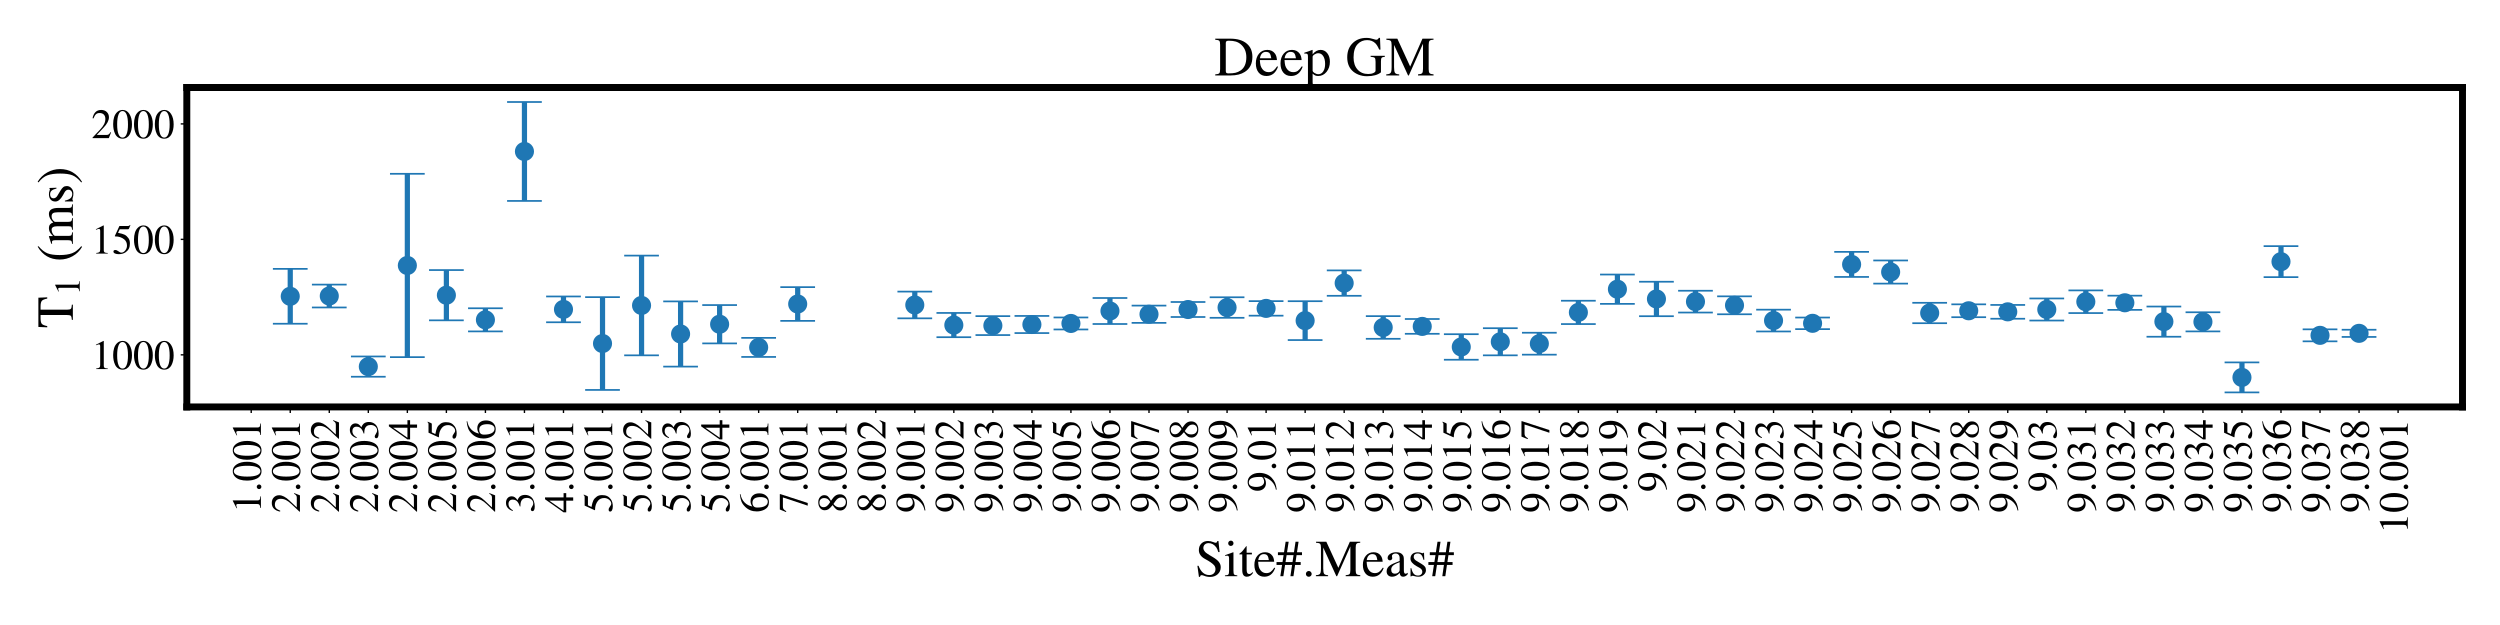 <?xml version="1.0" encoding="utf-8" standalone="no"?>
<!DOCTYPE svg PUBLIC "-//W3C//DTD SVG 1.1//EN"
  "http://www.w3.org/Graphics/SVG/1.1/DTD/svg11.dtd">
<!-- Created with matplotlib (https://matplotlib.org/) -->
<svg height="360pt" version="1.1" viewBox="0 0 1440 360" width="1440pt" xmlns="http://www.w3.org/2000/svg" xmlns:xlink="http://www.w3.org/1999/xlink">
 <defs>
  <style type="text/css">*{stroke-linecap:butt;stroke-linejoin:round;}</style>
 </defs>
 <g id="figure_1">
  <g id="patch_1">
   <path d="M 0 360 
L 1440 360 
L 1440 0 
L 0 0 
z
" style="fill:#ffffff;"/>
  </g>
  <g id="axes_1">
   <g id="patch_2">
    <path d="M 107.6 234.4 
L 1418.4 234.4 
L 1418.4 50.4 
L 107.6 50.4 
z
" style="fill:#ffffff;"/>
   </g>
   <g id="matplotlib.axis_1">
    <g id="xtick_1">
     <g id="line2d_1">
      <defs>
       <path d="M 0 0 
L 0 3.5 
" id="md3cab7ed2a" style="stroke:#000000;stroke-width:0.8;"/>
      </defs>
      <g>
       <use style="stroke:#000000;stroke-width:0.8;" x="144.698" xlink:href="#md3cab7ed2a" y="234.4"/>
      </g>
     </g>
     <g id="text_1">
      <!-- 1.001 -->
      <g transform="translate(150.289 295.4)rotate(-90)scale(0.24 -0.24)">
       <defs>
        <path d="M 39.406 0 
L 11.797 0 
L 11.797 1.5 
Q 17.297 1.797 19.297 3.547 
Q 21.297 5.297 21.297 9.5 
L 21.297 54.406 
Q 21.297 59.297 18.297 59.297 
Q 16.906 59.297 13.797 58.094 
L 11.094 57.094 
L 11.094 58.5 
L 29 67.594 
L 29.906 67.297 
L 29.906 7.594 
Q 29.906 4.297 31.906 2.891 
Q 33.906 1.5 39.406 1.5 
z
" id="STIXGeneral-Regular-49"/>
        <path d="M 18.094 4.297 
Q 18.094 2.094 16.438 0.5 
Q 14.797 -1.094 12.5 -1.094 
Q 10.203 -1.094 8.594 0.5 
Q 7 2.094 7 4.391 
Q 7 6.703 8.641 8.344 
Q 10.297 10 12.594 10 
Q 14.797 10 16.438 8.297 
Q 18.094 6.594 18.094 4.297 
z
" id="STIXGeneral-Regular-46"/>
        <path d="M 47.594 33 
Q 47.594 26.297 46.297 20.344 
Q 45 14.406 42.453 9.406 
Q 39.906 4.406 35.406 1.5 
Q 30.906 -1.406 25 -1.406 
Q 18.906 -1.406 14.297 1.688 
Q 9.703 4.797 7.203 10 
Q 4.703 15.203 3.547 21.094 
Q 2.406 27 2.406 33.594 
Q 2.406 42.906 4.703 50.344 
Q 7 57.797 12.344 62.688 
Q 17.703 67.594 25.406 67.594 
Q 35.203 67.594 41.391 58 
Q 47.594 48.406 47.594 33 
z
M 38 32.5 
Q 38 48.297 34.641 56.641 
Q 31.297 65 24.797 65 
Q 18.594 65 15.297 56.594 
Q 12 48.203 12 32.906 
Q 12 17.5 15.297 9.344 
Q 18.594 1.203 25 1.203 
Q 31.297 1.203 34.641 9.344 
Q 38 17.5 38 32.5 
z
" id="STIXGeneral-Regular-48"/>
       </defs>
       <use xlink:href="#STIXGeneral-Regular-49"/>
       <use x="50" xlink:href="#STIXGeneral-Regular-46"/>
       <use x="75" xlink:href="#STIXGeneral-Regular-48"/>
       <use x="125" xlink:href="#STIXGeneral-Regular-48"/>
       <use x="175" xlink:href="#STIXGeneral-Regular-49"/>
      </g>
     </g>
    </g>
    <g id="xtick_2">
     <g id="line2d_2">
      <g>
       <use style="stroke:#000000;stroke-width:0.8;" x="167.182" xlink:href="#md3cab7ed2a" y="234.4"/>
      </g>
     </g>
     <g id="text_2">
      <!-- 2.001 -->
      <g transform="translate(172.773 295.4)rotate(-90)scale(0.24 -0.24)">
       <defs>
        <path d="M 47.406 13.703 
L 42 0 
L 2.906 0 
L 2.906 1.203 
L 20.703 20.094 
Q 27.703 27.406 30.703 33.5 
Q 33.703 39.594 33.703 46.094 
Q 33.703 52.797 30 56.5 
Q 26.297 60.203 19.797 60.203 
Q 14.406 60.203 11.25 57.391 
Q 8.094 54.594 5.094 47.203 
L 3 47.703 
Q 4.703 57 9.844 62.297 
Q 15 67.594 23.797 67.594 
Q 32.094 67.594 37.188 62.594 
Q 42.297 57.594 42.297 50 
Q 42.297 38.703 29.5 25.203 
L 13 7.594 
L 36.406 7.594 
Q 39.703 7.594 41.641 8.891 
Q 43.594 10.203 46 14.297 
z
" id="STIXGeneral-Regular-50"/>
       </defs>
       <use xlink:href="#STIXGeneral-Regular-50"/>
       <use x="50" xlink:href="#STIXGeneral-Regular-46"/>
       <use x="75" xlink:href="#STIXGeneral-Regular-48"/>
       <use x="125" xlink:href="#STIXGeneral-Regular-48"/>
       <use x="175" xlink:href="#STIXGeneral-Regular-49"/>
      </g>
     </g>
    </g>
    <g id="xtick_3">
     <g id="line2d_3">
      <g>
       <use style="stroke:#000000;stroke-width:0.8;" x="189.666" xlink:href="#md3cab7ed2a" y="234.4"/>
      </g>
     </g>
     <g id="text_3">
      <!-- 2.002 -->
      <g transform="translate(195.257 295.4)rotate(-90)scale(0.24 -0.24)">
       <use xlink:href="#STIXGeneral-Regular-50"/>
       <use x="50" xlink:href="#STIXGeneral-Regular-46"/>
       <use x="75" xlink:href="#STIXGeneral-Regular-48"/>
       <use x="125" xlink:href="#STIXGeneral-Regular-48"/>
       <use x="175" xlink:href="#STIXGeneral-Regular-50"/>
      </g>
     </g>
    </g>
    <g id="xtick_4">
     <g id="line2d_4">
      <g>
       <use style="stroke:#000000;stroke-width:0.8;" x="212.149" xlink:href="#md3cab7ed2a" y="234.4"/>
      </g>
     </g>
     <g id="text_4">
      <!-- 2.003 -->
      <g transform="translate(217.74 295.4)rotate(-90)scale(0.24 -0.24)">
       <defs>
        <path d="M 6.094 51 
L 4.5 51.406 
Q 6.797 58.906 11.688 63.25 
Q 16.594 67.594 24.094 67.594 
Q 31.094 67.594 35.391 63.797 
Q 39.703 60 39.703 53.906 
Q 39.703 45.703 30.406 40.094 
Q 35.906 37.703 38.703 34.797 
Q 43.094 29.906 43.094 21.906 
Q 43.094 13.906 38.5 7.906 
Q 35.094 3.297 28.75 0.938 
Q 22.406 -1.406 15.297 -1.406 
Q 4.094 -1.406 4.094 4.297 
Q 4.094 5.906 5.297 6.906 
Q 6.5 7.906 8.203 7.906 
Q 10.703 7.906 14.297 5.297 
Q 18.703 2.203 22.906 2.203 
Q 28.406 2.203 32.156 6.641 
Q 35.906 11.094 35.906 17.5 
Q 35.906 29 25.5 32 
Q 22.406 33 15.297 33 
L 15.297 34.406 
Q 20.906 36.297 23.703 38 
Q 31.797 42.594 31.797 51.406 
Q 31.797 56.406 28.938 59 
Q 26.094 61.594 21 61.594 
Q 12 61.594 6.094 51 
z
" id="STIXGeneral-Regular-51"/>
       </defs>
       <use xlink:href="#STIXGeneral-Regular-50"/>
       <use x="50" xlink:href="#STIXGeneral-Regular-46"/>
       <use x="75" xlink:href="#STIXGeneral-Regular-48"/>
       <use x="125" xlink:href="#STIXGeneral-Regular-48"/>
       <use x="175" xlink:href="#STIXGeneral-Regular-51"/>
      </g>
     </g>
    </g>
    <g id="xtick_5">
     <g id="line2d_5">
      <g>
       <use style="stroke:#000000;stroke-width:0.8;" x="234.633" xlink:href="#md3cab7ed2a" y="234.4"/>
      </g>
     </g>
     <g id="text_5">
      <!-- 2.004 -->
      <g transform="translate(240.224 295.4)rotate(-90)scale(0.24 -0.24)">
       <defs>
        <path d="M 47.297 16.703 
L 37 16.703 
L 37 0 
L 29.203 0 
L 29.203 16.703 
L 1.203 16.703 
L 1.203 23.094 
L 32.594 67.594 
L 37 67.594 
L 37 23.094 
L 47.297 23.094 
z
M 29.203 23.094 
L 29.203 57.406 
L 5.203 23.094 
z
" id="STIXGeneral-Regular-52"/>
       </defs>
       <use xlink:href="#STIXGeneral-Regular-50"/>
       <use x="50" xlink:href="#STIXGeneral-Regular-46"/>
       <use x="75" xlink:href="#STIXGeneral-Regular-48"/>
       <use x="125" xlink:href="#STIXGeneral-Regular-48"/>
       <use x="175" xlink:href="#STIXGeneral-Regular-52"/>
      </g>
     </g>
    </g>
    <g id="xtick_6">
     <g id="line2d_6">
      <g>
       <use style="stroke:#000000;stroke-width:0.8;" x="257.117" xlink:href="#md3cab7ed2a" y="234.4"/>
      </g>
     </g>
     <g id="text_6">
      <!-- 2.005 -->
      <g transform="translate(262.708 295.4)rotate(-90)scale(0.24 -0.24)">
       <defs>
        <path d="M 43.797 68.094 
L 40.203 59.594 
Q 39.594 58.297 37.5 58.297 
L 18.094 58.297 
L 14.094 49.797 
Q 25.094 47.703 30 45.25 
Q 34.906 42.797 39.094 37 
Q 42.594 32.203 42.594 24.297 
Q 42.594 17.094 40.25 12.188 
Q 37.906 7.297 32.797 3.5 
Q 26 -1.406 15.797 -1.406 
Q 10.094 -1.406 6.594 0.297 
Q 3.094 2 3.094 4.797 
Q 3.094 8.594 7.594 8.594 
Q 11.203 8.594 15 5.5 
Q 18.906 2.297 22.094 2.297 
Q 27.297 2.297 31.438 7.5 
Q 35.594 12.703 35.594 19.203 
Q 35.594 28.797 28.906 34.203 
Q 20.203 41.203 7.594 41.203 
Q 6.406 41.203 6.406 42 
L 6.5 42.5 
L 17.406 66.203 
L 38.094 66.203 
Q 39.797 66.203 40.75 66.703 
Q 41.703 67.203 42.906 68.797 
z
" id="STIXGeneral-Regular-53"/>
       </defs>
       <use xlink:href="#STIXGeneral-Regular-50"/>
       <use x="50" xlink:href="#STIXGeneral-Regular-46"/>
       <use x="75" xlink:href="#STIXGeneral-Regular-48"/>
       <use x="125" xlink:href="#STIXGeneral-Regular-48"/>
       <use x="175" xlink:href="#STIXGeneral-Regular-53"/>
      </g>
     </g>
    </g>
    <g id="xtick_7">
     <g id="line2d_7">
      <g>
       <use style="stroke:#000000;stroke-width:0.8;" x="279.6" xlink:href="#md3cab7ed2a" y="234.4"/>
      </g>
     </g>
     <g id="text_7">
      <!-- 2.006 -->
      <g transform="translate(285.192 295.4)rotate(-90)scale(0.24 -0.24)">
       <defs>
        <path d="M 44.594 68.406 
L 44.797 66.797 
Q 33 64.906 25.094 57.25 
Q 17.203 49.594 15.203 38.297 
Q 21 42.797 27.906 42.797 
Q 36.703 42.797 41.75 37.188 
Q 46.797 31.594 46.797 21.906 
Q 46.797 12.094 41.703 5.906 
Q 35.797 -1.406 25.797 -1.406 
Q 13.594 -1.406 8.094 8.703 
Q 3.406 17.297 3.406 27.906 
Q 3.406 44.297 14.297 55.5 
Q 20.5 61.906 27.047 64.547 
Q 33.594 67.203 44.594 68.406 
z
M 37.797 18.797 
Q 37.797 38.203 24.297 38.203 
Q 19.297 38.203 16 35.547 
Q 12.703 32.906 12.703 26.594 
Q 12.703 14.906 16.344 8.156 
Q 20 1.406 26.906 1.406 
Q 32.203 1.406 35 6.156 
Q 37.797 10.906 37.797 18.797 
z
" id="STIXGeneral-Regular-54"/>
       </defs>
       <use xlink:href="#STIXGeneral-Regular-50"/>
       <use x="50" xlink:href="#STIXGeneral-Regular-46"/>
       <use x="75" xlink:href="#STIXGeneral-Regular-48"/>
       <use x="125" xlink:href="#STIXGeneral-Regular-48"/>
       <use x="175" xlink:href="#STIXGeneral-Regular-54"/>
      </g>
     </g>
    </g>
    <g id="xtick_8">
     <g id="line2d_8">
      <g>
       <use style="stroke:#000000;stroke-width:0.8;" x="302.084" xlink:href="#md3cab7ed2a" y="234.4"/>
      </g>
     </g>
     <g id="text_8">
      <!-- 3.001 -->
      <g transform="translate(307.675 295.4)rotate(-90)scale(0.24 -0.24)">
       <use xlink:href="#STIXGeneral-Regular-51"/>
       <use x="50" xlink:href="#STIXGeneral-Regular-46"/>
       <use x="75" xlink:href="#STIXGeneral-Regular-48"/>
       <use x="125" xlink:href="#STIXGeneral-Regular-48"/>
       <use x="175" xlink:href="#STIXGeneral-Regular-49"/>
      </g>
     </g>
    </g>
    <g id="xtick_9">
     <g id="line2d_9">
      <g>
       <use style="stroke:#000000;stroke-width:0.8;" x="324.568" xlink:href="#md3cab7ed2a" y="234.4"/>
      </g>
     </g>
     <g id="text_9">
      <!-- 4.001 -->
      <g transform="translate(330.159 295.4)rotate(-90)scale(0.24 -0.24)">
       <use xlink:href="#STIXGeneral-Regular-52"/>
       <use x="50" xlink:href="#STIXGeneral-Regular-46"/>
       <use x="75" xlink:href="#STIXGeneral-Regular-48"/>
       <use x="125" xlink:href="#STIXGeneral-Regular-48"/>
       <use x="175" xlink:href="#STIXGeneral-Regular-49"/>
      </g>
     </g>
    </g>
    <g id="xtick_10">
     <g id="line2d_10">
      <g>
       <use style="stroke:#000000;stroke-width:0.8;" x="347.051" xlink:href="#md3cab7ed2a" y="234.4"/>
      </g>
     </g>
     <g id="text_10">
      <!-- 5.001 -->
      <g transform="translate(352.643 295.4)rotate(-90)scale(0.24 -0.24)">
       <use xlink:href="#STIXGeneral-Regular-53"/>
       <use x="50" xlink:href="#STIXGeneral-Regular-46"/>
       <use x="75" xlink:href="#STIXGeneral-Regular-48"/>
       <use x="125" xlink:href="#STIXGeneral-Regular-48"/>
       <use x="175" xlink:href="#STIXGeneral-Regular-49"/>
      </g>
     </g>
    </g>
    <g id="xtick_11">
     <g id="line2d_11">
      <g>
       <use style="stroke:#000000;stroke-width:0.8;" x="369.535" xlink:href="#md3cab7ed2a" y="234.4"/>
      </g>
     </g>
     <g id="text_11">
      <!-- 5.002 -->
      <g transform="translate(375.126 295.4)rotate(-90)scale(0.24 -0.24)">
       <use xlink:href="#STIXGeneral-Regular-53"/>
       <use x="50" xlink:href="#STIXGeneral-Regular-46"/>
       <use x="75" xlink:href="#STIXGeneral-Regular-48"/>
       <use x="125" xlink:href="#STIXGeneral-Regular-48"/>
       <use x="175" xlink:href="#STIXGeneral-Regular-50"/>
      </g>
     </g>
    </g>
    <g id="xtick_12">
     <g id="line2d_12">
      <g>
       <use style="stroke:#000000;stroke-width:0.8;" x="392.019" xlink:href="#md3cab7ed2a" y="234.4"/>
      </g>
     </g>
     <g id="text_12">
      <!-- 5.003 -->
      <g transform="translate(397.61 295.4)rotate(-90)scale(0.24 -0.24)">
       <use xlink:href="#STIXGeneral-Regular-53"/>
       <use x="50" xlink:href="#STIXGeneral-Regular-46"/>
       <use x="75" xlink:href="#STIXGeneral-Regular-48"/>
       <use x="125" xlink:href="#STIXGeneral-Regular-48"/>
       <use x="175" xlink:href="#STIXGeneral-Regular-51"/>
      </g>
     </g>
    </g>
    <g id="xtick_13">
     <g id="line2d_13">
      <g>
       <use style="stroke:#000000;stroke-width:0.8;" x="414.503" xlink:href="#md3cab7ed2a" y="234.4"/>
      </g>
     </g>
     <g id="text_13">
      <!-- 5.004 -->
      <g transform="translate(420.094 295.4)rotate(-90)scale(0.24 -0.24)">
       <use xlink:href="#STIXGeneral-Regular-53"/>
       <use x="50" xlink:href="#STIXGeneral-Regular-46"/>
       <use x="75" xlink:href="#STIXGeneral-Regular-48"/>
       <use x="125" xlink:href="#STIXGeneral-Regular-48"/>
       <use x="175" xlink:href="#STIXGeneral-Regular-52"/>
      </g>
     </g>
    </g>
    <g id="xtick_14">
     <g id="line2d_14">
      <g>
       <use style="stroke:#000000;stroke-width:0.8;" x="436.986" xlink:href="#md3cab7ed2a" y="234.4"/>
      </g>
     </g>
     <g id="text_14">
      <!-- 6.001 -->
      <g transform="translate(442.578 295.4)rotate(-90)scale(0.24 -0.24)">
       <use xlink:href="#STIXGeneral-Regular-54"/>
       <use x="50" xlink:href="#STIXGeneral-Regular-46"/>
       <use x="75" xlink:href="#STIXGeneral-Regular-48"/>
       <use x="125" xlink:href="#STIXGeneral-Regular-48"/>
       <use x="175" xlink:href="#STIXGeneral-Regular-49"/>
      </g>
     </g>
    </g>
    <g id="xtick_15">
     <g id="line2d_15">
      <g>
       <use style="stroke:#000000;stroke-width:0.8;" x="459.47" xlink:href="#md3cab7ed2a" y="234.4"/>
      </g>
     </g>
     <g id="text_15">
      <!-- 7.001 -->
      <g transform="translate(465.061 295.4)rotate(-90)scale(0.24 -0.24)">
       <defs>
        <path d="M 44.906 64.594 
L 23.703 -0.797 
L 17.203 -0.797 
L 37 58.797 
L 15.5 58.797 
Q 11.203 58.797 9.094 57.297 
Q 7 55.797 3.797 50.594 
L 2 51.5 
L 8 66.203 
L 44.906 66.203 
z
" id="STIXGeneral-Regular-55"/>
       </defs>
       <use xlink:href="#STIXGeneral-Regular-55"/>
       <use x="50" xlink:href="#STIXGeneral-Regular-46"/>
       <use x="75" xlink:href="#STIXGeneral-Regular-48"/>
       <use x="125" xlink:href="#STIXGeneral-Regular-48"/>
       <use x="175" xlink:href="#STIXGeneral-Regular-49"/>
      </g>
     </g>
    </g>
    <g id="xtick_16">
     <g id="line2d_16">
      <g>
       <use style="stroke:#000000;stroke-width:0.8;" x="481.954" xlink:href="#md3cab7ed2a" y="234.4"/>
      </g>
     </g>
     <g id="text_16">
      <!-- 8.001 -->
      <g transform="translate(487.545 295.4)rotate(-90)scale(0.24 -0.24)">
       <defs>
        <path d="M 44.5 15.5 
Q 44.5 7.797 39.141 3.188 
Q 33.797 -1.406 24.797 -1.406 
Q 16.406 -1.406 11 3.188 
Q 5.594 7.797 5.594 14.906 
Q 5.594 20.203 8.188 23.953 
Q 10.797 27.703 18.594 33.203 
Q 11.094 39.406 8.641 43.203 
Q 6.203 47 6.203 52 
Q 6.203 59.094 11.641 63.344 
Q 17.094 67.594 25.594 67.594 
Q 32.906 67.594 37.656 63.438 
Q 42.406 59.297 42.406 53.297 
Q 42.406 47.797 39.547 44.5 
Q 36.703 41.203 29 37.094 
Q 38 31.094 41.25 26.391 
Q 44.5 21.703 44.5 15.5 
z
M 35.5 53.297 
Q 35.5 58.5 32.594 61.641 
Q 29.703 64.797 24.594 64.797 
Q 19.5 64.797 16.547 62.141 
Q 13.594 59.5 13.594 54.891 
Q 13.594 50.297 16.547 46.547 
Q 19.5 42.797 26.094 38.906 
Q 31.203 41.906 33.344 45.25 
Q 35.5 48.594 35.5 53.297 
z
M 27.094 27.203 
L 21.203 31.203 
Q 16.797 27.594 15 24.141 
Q 13.203 20.703 13.203 15.797 
Q 13.203 9 16.641 5.203 
Q 20.094 1.406 25.906 1.406 
Q 30.797 1.406 33.844 4.453 
Q 36.906 7.5 36.906 12.406 
Q 36.906 16.906 34.594 20.297 
Q 32.297 23.703 27.094 27.203 
z
" id="STIXGeneral-Regular-56"/>
       </defs>
       <use xlink:href="#STIXGeneral-Regular-56"/>
       <use x="50" xlink:href="#STIXGeneral-Regular-46"/>
       <use x="75" xlink:href="#STIXGeneral-Regular-48"/>
       <use x="125" xlink:href="#STIXGeneral-Regular-48"/>
       <use x="175" xlink:href="#STIXGeneral-Regular-49"/>
      </g>
     </g>
    </g>
    <g id="xtick_17">
     <g id="line2d_17">
      <g>
       <use style="stroke:#000000;stroke-width:0.8;" x="504.437" xlink:href="#md3cab7ed2a" y="234.4"/>
      </g>
     </g>
     <g id="text_17">
      <!-- 8.002 -->
      <g transform="translate(510.029 295.4)rotate(-90)scale(0.24 -0.24)">
       <use xlink:href="#STIXGeneral-Regular-56"/>
       <use x="50" xlink:href="#STIXGeneral-Regular-46"/>
       <use x="75" xlink:href="#STIXGeneral-Regular-48"/>
       <use x="125" xlink:href="#STIXGeneral-Regular-48"/>
       <use x="175" xlink:href="#STIXGeneral-Regular-50"/>
      </g>
     </g>
    </g>
    <g id="xtick_18">
     <g id="line2d_18">
      <g>
       <use style="stroke:#000000;stroke-width:0.8;" x="526.921" xlink:href="#md3cab7ed2a" y="234.4"/>
      </g>
     </g>
     <g id="text_18">
      <!-- 9.001 -->
      <g transform="translate(532.512 295.4)rotate(-90)scale(0.24 -0.24)">
       <defs>
        <path d="M 5.906 -2.203 
L 5.594 -0.203 
Q 17.094 1.797 25.047 9.5 
Q 33 17.203 36 29.406 
Q 30.203 23.703 21 23.703 
Q 12.906 23.703 7.953 29.297 
Q 3 34.906 3 44 
Q 3 54.094 8.953 60.844 
Q 14.906 67.594 23.797 67.594 
Q 33.297 67.594 39.5 60 
Q 45.906 52 45.906 39.406 
Q 45.906 30.594 42.844 22.844 
Q 39.797 15.094 33.906 9.703 
Q 27.703 4.094 21.797 1.641 
Q 15.906 -0.797 5.906 -2.203 
z
M 36.203 35.5 
L 36.203 39.406 
Q 36.203 64.797 23 64.797 
Q 18.297 64.797 15.703 61.406 
Q 14.203 59.406 13.203 55.406 
Q 12.203 51.406 12.203 47.406 
Q 12.203 38.5 15.547 33.25 
Q 18.906 28 24.5 28 
Q 28.5 28 32.344 29.953 
Q 36.203 31.906 36.203 35.5 
z
" id="STIXGeneral-Regular-57"/>
       </defs>
       <use xlink:href="#STIXGeneral-Regular-57"/>
       <use x="50" xlink:href="#STIXGeneral-Regular-46"/>
       <use x="75" xlink:href="#STIXGeneral-Regular-48"/>
       <use x="125" xlink:href="#STIXGeneral-Regular-48"/>
       <use x="175" xlink:href="#STIXGeneral-Regular-49"/>
      </g>
     </g>
    </g>
    <g id="xtick_19">
     <g id="line2d_19">
      <g>
       <use style="stroke:#000000;stroke-width:0.8;" x="549.405" xlink:href="#md3cab7ed2a" y="234.4"/>
      </g>
     </g>
     <g id="text_19">
      <!-- 9.002 -->
      <g transform="translate(554.996 295.4)rotate(-90)scale(0.24 -0.24)">
       <use xlink:href="#STIXGeneral-Regular-57"/>
       <use x="50" xlink:href="#STIXGeneral-Regular-46"/>
       <use x="75" xlink:href="#STIXGeneral-Regular-48"/>
       <use x="125" xlink:href="#STIXGeneral-Regular-48"/>
       <use x="175" xlink:href="#STIXGeneral-Regular-50"/>
      </g>
     </g>
    </g>
    <g id="xtick_20">
     <g id="line2d_20">
      <g>
       <use style="stroke:#000000;stroke-width:0.8;" x="571.889" xlink:href="#md3cab7ed2a" y="234.4"/>
      </g>
     </g>
     <g id="text_20">
      <!-- 9.003 -->
      <g transform="translate(577.48 295.4)rotate(-90)scale(0.24 -0.24)">
       <use xlink:href="#STIXGeneral-Regular-57"/>
       <use x="50" xlink:href="#STIXGeneral-Regular-46"/>
       <use x="75" xlink:href="#STIXGeneral-Regular-48"/>
       <use x="125" xlink:href="#STIXGeneral-Regular-48"/>
       <use x="175" xlink:href="#STIXGeneral-Regular-51"/>
      </g>
     </g>
    </g>
    <g id="xtick_21">
     <g id="line2d_21">
      <g>
       <use style="stroke:#000000;stroke-width:0.8;" x="594.372" xlink:href="#md3cab7ed2a" y="234.4"/>
      </g>
     </g>
     <g id="text_21">
      <!-- 9.004 -->
      <g transform="translate(599.963 295.4)rotate(-90)scale(0.24 -0.24)">
       <use xlink:href="#STIXGeneral-Regular-57"/>
       <use x="50" xlink:href="#STIXGeneral-Regular-46"/>
       <use x="75" xlink:href="#STIXGeneral-Regular-48"/>
       <use x="125" xlink:href="#STIXGeneral-Regular-48"/>
       <use x="175" xlink:href="#STIXGeneral-Regular-52"/>
      </g>
     </g>
    </g>
    <g id="xtick_22">
     <g id="line2d_22">
      <g>
       <use style="stroke:#000000;stroke-width:0.8;" x="616.856" xlink:href="#md3cab7ed2a" y="234.4"/>
      </g>
     </g>
     <g id="text_22">
      <!-- 9.005 -->
      <g transform="translate(622.447 295.4)rotate(-90)scale(0.24 -0.24)">
       <use xlink:href="#STIXGeneral-Regular-57"/>
       <use x="50" xlink:href="#STIXGeneral-Regular-46"/>
       <use x="75" xlink:href="#STIXGeneral-Regular-48"/>
       <use x="125" xlink:href="#STIXGeneral-Regular-48"/>
       <use x="175" xlink:href="#STIXGeneral-Regular-53"/>
      </g>
     </g>
    </g>
    <g id="xtick_23">
     <g id="line2d_23">
      <g>
       <use style="stroke:#000000;stroke-width:0.8;" x="639.34" xlink:href="#md3cab7ed2a" y="234.4"/>
      </g>
     </g>
     <g id="text_23">
      <!-- 9.006 -->
      <g transform="translate(644.931 295.4)rotate(-90)scale(0.24 -0.24)">
       <use xlink:href="#STIXGeneral-Regular-57"/>
       <use x="50" xlink:href="#STIXGeneral-Regular-46"/>
       <use x="75" xlink:href="#STIXGeneral-Regular-48"/>
       <use x="125" xlink:href="#STIXGeneral-Regular-48"/>
       <use x="175" xlink:href="#STIXGeneral-Regular-54"/>
      </g>
     </g>
    </g>
    <g id="xtick_24">
     <g id="line2d_24">
      <g>
       <use style="stroke:#000000;stroke-width:0.8;" x="661.823" xlink:href="#md3cab7ed2a" y="234.4"/>
      </g>
     </g>
     <g id="text_24">
      <!-- 9.007 -->
      <g transform="translate(667.415 295.4)rotate(-90)scale(0.24 -0.24)">
       <use xlink:href="#STIXGeneral-Regular-57"/>
       <use x="50" xlink:href="#STIXGeneral-Regular-46"/>
       <use x="75" xlink:href="#STIXGeneral-Regular-48"/>
       <use x="125" xlink:href="#STIXGeneral-Regular-48"/>
       <use x="175" xlink:href="#STIXGeneral-Regular-55"/>
      </g>
     </g>
    </g>
    <g id="xtick_25">
     <g id="line2d_25">
      <g>
       <use style="stroke:#000000;stroke-width:0.8;" x="684.307" xlink:href="#md3cab7ed2a" y="234.4"/>
      </g>
     </g>
     <g id="text_25">
      <!-- 9.008 -->
      <g transform="translate(689.898 295.4)rotate(-90)scale(0.24 -0.24)">
       <use xlink:href="#STIXGeneral-Regular-57"/>
       <use x="50" xlink:href="#STIXGeneral-Regular-46"/>
       <use x="75" xlink:href="#STIXGeneral-Regular-48"/>
       <use x="125" xlink:href="#STIXGeneral-Regular-48"/>
       <use x="175" xlink:href="#STIXGeneral-Regular-56"/>
      </g>
     </g>
    </g>
    <g id="xtick_26">
     <g id="line2d_26">
      <g>
       <use style="stroke:#000000;stroke-width:0.8;" x="706.791" xlink:href="#md3cab7ed2a" y="234.4"/>
      </g>
     </g>
     <g id="text_26">
      <!-- 9.009 -->
      <g transform="translate(712.382 295.4)rotate(-90)scale(0.24 -0.24)">
       <use xlink:href="#STIXGeneral-Regular-57"/>
       <use x="50" xlink:href="#STIXGeneral-Regular-46"/>
       <use x="75" xlink:href="#STIXGeneral-Regular-48"/>
       <use x="125" xlink:href="#STIXGeneral-Regular-48"/>
       <use x="175" xlink:href="#STIXGeneral-Regular-57"/>
      </g>
     </g>
    </g>
    <g id="xtick_27">
     <g id="line2d_27">
      <g>
       <use style="stroke:#000000;stroke-width:0.8;" x="729.274" xlink:href="#md3cab7ed2a" y="234.4"/>
      </g>
     </g>
     <g id="text_27">
      <!-- 9.01 -->
      <g transform="translate(734.866 283.4)rotate(-90)scale(0.24 -0.24)">
       <use xlink:href="#STIXGeneral-Regular-57"/>
       <use x="50" xlink:href="#STIXGeneral-Regular-46"/>
       <use x="75" xlink:href="#STIXGeneral-Regular-48"/>
       <use x="125" xlink:href="#STIXGeneral-Regular-49"/>
      </g>
     </g>
    </g>
    <g id="xtick_28">
     <g id="line2d_28">
      <g>
       <use style="stroke:#000000;stroke-width:0.8;" x="751.758" xlink:href="#md3cab7ed2a" y="234.4"/>
      </g>
     </g>
     <g id="text_28">
      <!-- 9.011 -->
      <g transform="translate(757.349 295.4)rotate(-90)scale(0.24 -0.24)">
       <use xlink:href="#STIXGeneral-Regular-57"/>
       <use x="50" xlink:href="#STIXGeneral-Regular-46"/>
       <use x="75" xlink:href="#STIXGeneral-Regular-48"/>
       <use x="125" xlink:href="#STIXGeneral-Regular-49"/>
       <use x="175" xlink:href="#STIXGeneral-Regular-49"/>
      </g>
     </g>
    </g>
    <g id="xtick_29">
     <g id="line2d_29">
      <g>
       <use style="stroke:#000000;stroke-width:0.8;" x="774.242" xlink:href="#md3cab7ed2a" y="234.4"/>
      </g>
     </g>
     <g id="text_29">
      <!-- 9.012 -->
      <g transform="translate(779.833 295.4)rotate(-90)scale(0.24 -0.24)">
       <use xlink:href="#STIXGeneral-Regular-57"/>
       <use x="50" xlink:href="#STIXGeneral-Regular-46"/>
       <use x="75" xlink:href="#STIXGeneral-Regular-48"/>
       <use x="125" xlink:href="#STIXGeneral-Regular-49"/>
       <use x="175" xlink:href="#STIXGeneral-Regular-50"/>
      </g>
     </g>
    </g>
    <g id="xtick_30">
     <g id="line2d_30">
      <g>
       <use style="stroke:#000000;stroke-width:0.8;" x="796.726" xlink:href="#md3cab7ed2a" y="234.4"/>
      </g>
     </g>
     <g id="text_30">
      <!-- 9.013 -->
      <g transform="translate(802.317 295.4)rotate(-90)scale(0.24 -0.24)">
       <use xlink:href="#STIXGeneral-Regular-57"/>
       <use x="50" xlink:href="#STIXGeneral-Regular-46"/>
       <use x="75" xlink:href="#STIXGeneral-Regular-48"/>
       <use x="125" xlink:href="#STIXGeneral-Regular-49"/>
       <use x="175" xlink:href="#STIXGeneral-Regular-51"/>
      </g>
     </g>
    </g>
    <g id="xtick_31">
     <g id="line2d_31">
      <g>
       <use style="stroke:#000000;stroke-width:0.8;" x="819.209" xlink:href="#md3cab7ed2a" y="234.4"/>
      </g>
     </g>
     <g id="text_31">
      <!-- 9.014 -->
      <g transform="translate(824.801 295.4)rotate(-90)scale(0.24 -0.24)">
       <use xlink:href="#STIXGeneral-Regular-57"/>
       <use x="50" xlink:href="#STIXGeneral-Regular-46"/>
       <use x="75" xlink:href="#STIXGeneral-Regular-48"/>
       <use x="125" xlink:href="#STIXGeneral-Regular-49"/>
       <use x="175" xlink:href="#STIXGeneral-Regular-52"/>
      </g>
     </g>
    </g>
    <g id="xtick_32">
     <g id="line2d_32">
      <g>
       <use style="stroke:#000000;stroke-width:0.8;" x="841.693" xlink:href="#md3cab7ed2a" y="234.4"/>
      </g>
     </g>
     <g id="text_32">
      <!-- 9.015 -->
      <g transform="translate(847.284 295.4)rotate(-90)scale(0.24 -0.24)">
       <use xlink:href="#STIXGeneral-Regular-57"/>
       <use x="50" xlink:href="#STIXGeneral-Regular-46"/>
       <use x="75" xlink:href="#STIXGeneral-Regular-48"/>
       <use x="125" xlink:href="#STIXGeneral-Regular-49"/>
       <use x="175" xlink:href="#STIXGeneral-Regular-53"/>
      </g>
     </g>
    </g>
    <g id="xtick_33">
     <g id="line2d_33">
      <g>
       <use style="stroke:#000000;stroke-width:0.8;" x="864.177" xlink:href="#md3cab7ed2a" y="234.4"/>
      </g>
     </g>
     <g id="text_33">
      <!-- 9.016 -->
      <g transform="translate(869.768 295.4)rotate(-90)scale(0.24 -0.24)">
       <use xlink:href="#STIXGeneral-Regular-57"/>
       <use x="50" xlink:href="#STIXGeneral-Regular-46"/>
       <use x="75" xlink:href="#STIXGeneral-Regular-48"/>
       <use x="125" xlink:href="#STIXGeneral-Regular-49"/>
       <use x="175" xlink:href="#STIXGeneral-Regular-54"/>
      </g>
     </g>
    </g>
    <g id="xtick_34">
     <g id="line2d_34">
      <g>
       <use style="stroke:#000000;stroke-width:0.8;" x="886.66" xlink:href="#md3cab7ed2a" y="234.4"/>
      </g>
     </g>
     <g id="text_34">
      <!-- 9.017 -->
      <g transform="translate(892.252 295.4)rotate(-90)scale(0.24 -0.24)">
       <use xlink:href="#STIXGeneral-Regular-57"/>
       <use x="50" xlink:href="#STIXGeneral-Regular-46"/>
       <use x="75" xlink:href="#STIXGeneral-Regular-48"/>
       <use x="125" xlink:href="#STIXGeneral-Regular-49"/>
       <use x="175" xlink:href="#STIXGeneral-Regular-55"/>
      </g>
     </g>
    </g>
    <g id="xtick_35">
     <g id="line2d_35">
      <g>
       <use style="stroke:#000000;stroke-width:0.8;" x="909.144" xlink:href="#md3cab7ed2a" y="234.4"/>
      </g>
     </g>
     <g id="text_35">
      <!-- 9.018 -->
      <g transform="translate(914.735 295.4)rotate(-90)scale(0.24 -0.24)">
       <use xlink:href="#STIXGeneral-Regular-57"/>
       <use x="50" xlink:href="#STIXGeneral-Regular-46"/>
       <use x="75" xlink:href="#STIXGeneral-Regular-48"/>
       <use x="125" xlink:href="#STIXGeneral-Regular-49"/>
       <use x="175" xlink:href="#STIXGeneral-Regular-56"/>
      </g>
     </g>
    </g>
    <g id="xtick_36">
     <g id="line2d_36">
      <g>
       <use style="stroke:#000000;stroke-width:0.8;" x="931.628" xlink:href="#md3cab7ed2a" y="234.4"/>
      </g>
     </g>
     <g id="text_36">
      <!-- 9.019 -->
      <g transform="translate(937.219 295.4)rotate(-90)scale(0.24 -0.24)">
       <use xlink:href="#STIXGeneral-Regular-57"/>
       <use x="50" xlink:href="#STIXGeneral-Regular-46"/>
       <use x="75" xlink:href="#STIXGeneral-Regular-48"/>
       <use x="125" xlink:href="#STIXGeneral-Regular-49"/>
       <use x="175" xlink:href="#STIXGeneral-Regular-57"/>
      </g>
     </g>
    </g>
    <g id="xtick_37">
     <g id="line2d_37">
      <g>
       <use style="stroke:#000000;stroke-width:0.8;" x="954.111" xlink:href="#md3cab7ed2a" y="234.4"/>
      </g>
     </g>
     <g id="text_37">
      <!-- 9.02 -->
      <g transform="translate(959.703 283.4)rotate(-90)scale(0.24 -0.24)">
       <use xlink:href="#STIXGeneral-Regular-57"/>
       <use x="50" xlink:href="#STIXGeneral-Regular-46"/>
       <use x="75" xlink:href="#STIXGeneral-Regular-48"/>
       <use x="125" xlink:href="#STIXGeneral-Regular-50"/>
      </g>
     </g>
    </g>
    <g id="xtick_38">
     <g id="line2d_38">
      <g>
       <use style="stroke:#000000;stroke-width:0.8;" x="976.595" xlink:href="#md3cab7ed2a" y="234.4"/>
      </g>
     </g>
     <g id="text_38">
      <!-- 9.021 -->
      <g transform="translate(982.186 295.4)rotate(-90)scale(0.24 -0.24)">
       <use xlink:href="#STIXGeneral-Regular-57"/>
       <use x="50" xlink:href="#STIXGeneral-Regular-46"/>
       <use x="75" xlink:href="#STIXGeneral-Regular-48"/>
       <use x="125" xlink:href="#STIXGeneral-Regular-50"/>
       <use x="175" xlink:href="#STIXGeneral-Regular-49"/>
      </g>
     </g>
    </g>
    <g id="xtick_39">
     <g id="line2d_39">
      <g>
       <use style="stroke:#000000;stroke-width:0.8;" x="999.079" xlink:href="#md3cab7ed2a" y="234.4"/>
      </g>
     </g>
     <g id="text_39">
      <!-- 9.022 -->
      <g transform="translate(1004.67 295.4)rotate(-90)scale(0.24 -0.24)">
       <use xlink:href="#STIXGeneral-Regular-57"/>
       <use x="50" xlink:href="#STIXGeneral-Regular-46"/>
       <use x="75" xlink:href="#STIXGeneral-Regular-48"/>
       <use x="125" xlink:href="#STIXGeneral-Regular-50"/>
       <use x="175" xlink:href="#STIXGeneral-Regular-50"/>
      </g>
     </g>
    </g>
    <g id="xtick_40">
     <g id="line2d_40">
      <g>
       <use style="stroke:#000000;stroke-width:0.8;" x="1021.563" xlink:href="#md3cab7ed2a" y="234.4"/>
      </g>
     </g>
     <g id="text_40">
      <!-- 9.023 -->
      <g transform="translate(1027.154 295.4)rotate(-90)scale(0.24 -0.24)">
       <use xlink:href="#STIXGeneral-Regular-57"/>
       <use x="50" xlink:href="#STIXGeneral-Regular-46"/>
       <use x="75" xlink:href="#STIXGeneral-Regular-48"/>
       <use x="125" xlink:href="#STIXGeneral-Regular-50"/>
       <use x="175" xlink:href="#STIXGeneral-Regular-51"/>
      </g>
     </g>
    </g>
    <g id="xtick_41">
     <g id="line2d_41">
      <g>
       <use style="stroke:#000000;stroke-width:0.8;" x="1044.046" xlink:href="#md3cab7ed2a" y="234.4"/>
      </g>
     </g>
     <g id="text_41">
      <!-- 9.024 -->
      <g transform="translate(1049.638 295.4)rotate(-90)scale(0.24 -0.24)">
       <use xlink:href="#STIXGeneral-Regular-57"/>
       <use x="50" xlink:href="#STIXGeneral-Regular-46"/>
       <use x="75" xlink:href="#STIXGeneral-Regular-48"/>
       <use x="125" xlink:href="#STIXGeneral-Regular-50"/>
       <use x="175" xlink:href="#STIXGeneral-Regular-52"/>
      </g>
     </g>
    </g>
    <g id="xtick_42">
     <g id="line2d_42">
      <g>
       <use style="stroke:#000000;stroke-width:0.8;" x="1066.53" xlink:href="#md3cab7ed2a" y="234.4"/>
      </g>
     </g>
     <g id="text_42">
      <!-- 9.025 -->
      <g transform="translate(1072.121 295.4)rotate(-90)scale(0.24 -0.24)">
       <use xlink:href="#STIXGeneral-Regular-57"/>
       <use x="50" xlink:href="#STIXGeneral-Regular-46"/>
       <use x="75" xlink:href="#STIXGeneral-Regular-48"/>
       <use x="125" xlink:href="#STIXGeneral-Regular-50"/>
       <use x="175" xlink:href="#STIXGeneral-Regular-53"/>
      </g>
     </g>
    </g>
    <g id="xtick_43">
     <g id="line2d_43">
      <g>
       <use style="stroke:#000000;stroke-width:0.8;" x="1089.014" xlink:href="#md3cab7ed2a" y="234.4"/>
      </g>
     </g>
     <g id="text_43">
      <!-- 9.026 -->
      <g transform="translate(1094.605 295.4)rotate(-90)scale(0.24 -0.24)">
       <use xlink:href="#STIXGeneral-Regular-57"/>
       <use x="50" xlink:href="#STIXGeneral-Regular-46"/>
       <use x="75" xlink:href="#STIXGeneral-Regular-48"/>
       <use x="125" xlink:href="#STIXGeneral-Regular-50"/>
       <use x="175" xlink:href="#STIXGeneral-Regular-54"/>
      </g>
     </g>
    </g>
    <g id="xtick_44">
     <g id="line2d_44">
      <g>
       <use style="stroke:#000000;stroke-width:0.8;" x="1111.497" xlink:href="#md3cab7ed2a" y="234.4"/>
      </g>
     </g>
     <g id="text_44">
      <!-- 9.027 -->
      <g transform="translate(1117.089 295.4)rotate(-90)scale(0.24 -0.24)">
       <use xlink:href="#STIXGeneral-Regular-57"/>
       <use x="50" xlink:href="#STIXGeneral-Regular-46"/>
       <use x="75" xlink:href="#STIXGeneral-Regular-48"/>
       <use x="125" xlink:href="#STIXGeneral-Regular-50"/>
       <use x="175" xlink:href="#STIXGeneral-Regular-55"/>
      </g>
     </g>
    </g>
    <g id="xtick_45">
     <g id="line2d_45">
      <g>
       <use style="stroke:#000000;stroke-width:0.8;" x="1133.981" xlink:href="#md3cab7ed2a" y="234.4"/>
      </g>
     </g>
     <g id="text_45">
      <!-- 9.028 -->
      <g transform="translate(1139.572 295.4)rotate(-90)scale(0.24 -0.24)">
       <use xlink:href="#STIXGeneral-Regular-57"/>
       <use x="50" xlink:href="#STIXGeneral-Regular-46"/>
       <use x="75" xlink:href="#STIXGeneral-Regular-48"/>
       <use x="125" xlink:href="#STIXGeneral-Regular-50"/>
       <use x="175" xlink:href="#STIXGeneral-Regular-56"/>
      </g>
     </g>
    </g>
    <g id="xtick_46">
     <g id="line2d_46">
      <g>
       <use style="stroke:#000000;stroke-width:0.8;" x="1156.465" xlink:href="#md3cab7ed2a" y="234.4"/>
      </g>
     </g>
     <g id="text_46">
      <!-- 9.029 -->
      <g transform="translate(1162.056 295.4)rotate(-90)scale(0.24 -0.24)">
       <use xlink:href="#STIXGeneral-Regular-57"/>
       <use x="50" xlink:href="#STIXGeneral-Regular-46"/>
       <use x="75" xlink:href="#STIXGeneral-Regular-48"/>
       <use x="125" xlink:href="#STIXGeneral-Regular-50"/>
       <use x="175" xlink:href="#STIXGeneral-Regular-57"/>
      </g>
     </g>
    </g>
    <g id="xtick_47">
     <g id="line2d_47">
      <g>
       <use style="stroke:#000000;stroke-width:0.8;" x="1178.949" xlink:href="#md3cab7ed2a" y="234.4"/>
      </g>
     </g>
     <g id="text_47">
      <!-- 9.03 -->
      <g transform="translate(1184.54 283.4)rotate(-90)scale(0.24 -0.24)">
       <use xlink:href="#STIXGeneral-Regular-57"/>
       <use x="50" xlink:href="#STIXGeneral-Regular-46"/>
       <use x="75" xlink:href="#STIXGeneral-Regular-48"/>
       <use x="125" xlink:href="#STIXGeneral-Regular-51"/>
      </g>
     </g>
    </g>
    <g id="xtick_48">
     <g id="line2d_48">
      <g>
       <use style="stroke:#000000;stroke-width:0.8;" x="1201.432" xlink:href="#md3cab7ed2a" y="234.4"/>
      </g>
     </g>
     <g id="text_48">
      <!-- 9.031 -->
      <g transform="translate(1207.023 295.4)rotate(-90)scale(0.24 -0.24)">
       <use xlink:href="#STIXGeneral-Regular-57"/>
       <use x="50" xlink:href="#STIXGeneral-Regular-46"/>
       <use x="75" xlink:href="#STIXGeneral-Regular-48"/>
       <use x="125" xlink:href="#STIXGeneral-Regular-51"/>
       <use x="175" xlink:href="#STIXGeneral-Regular-49"/>
      </g>
     </g>
    </g>
    <g id="xtick_49">
     <g id="line2d_49">
      <g>
       <use style="stroke:#000000;stroke-width:0.8;" x="1223.916" xlink:href="#md3cab7ed2a" y="234.4"/>
      </g>
     </g>
     <g id="text_49">
      <!-- 9.032 -->
      <g transform="translate(1229.507 295.4)rotate(-90)scale(0.24 -0.24)">
       <use xlink:href="#STIXGeneral-Regular-57"/>
       <use x="50" xlink:href="#STIXGeneral-Regular-46"/>
       <use x="75" xlink:href="#STIXGeneral-Regular-48"/>
       <use x="125" xlink:href="#STIXGeneral-Regular-51"/>
       <use x="175" xlink:href="#STIXGeneral-Regular-50"/>
      </g>
     </g>
    </g>
    <g id="xtick_50">
     <g id="line2d_50">
      <g>
       <use style="stroke:#000000;stroke-width:0.8;" x="1246.4" xlink:href="#md3cab7ed2a" y="234.4"/>
      </g>
     </g>
     <g id="text_50">
      <!-- 9.033 -->
      <g transform="translate(1251.991 295.4)rotate(-90)scale(0.24 -0.24)">
       <use xlink:href="#STIXGeneral-Regular-57"/>
       <use x="50" xlink:href="#STIXGeneral-Regular-46"/>
       <use x="75" xlink:href="#STIXGeneral-Regular-48"/>
       <use x="125" xlink:href="#STIXGeneral-Regular-51"/>
       <use x="175" xlink:href="#STIXGeneral-Regular-51"/>
      </g>
     </g>
    </g>
    <g id="xtick_51">
     <g id="line2d_51">
      <g>
       <use style="stroke:#000000;stroke-width:0.8;" x="1268.883" xlink:href="#md3cab7ed2a" y="234.4"/>
      </g>
     </g>
     <g id="text_51">
      <!-- 9.034 -->
      <g transform="translate(1274.475 295.4)rotate(-90)scale(0.24 -0.24)">
       <use xlink:href="#STIXGeneral-Regular-57"/>
       <use x="50" xlink:href="#STIXGeneral-Regular-46"/>
       <use x="75" xlink:href="#STIXGeneral-Regular-48"/>
       <use x="125" xlink:href="#STIXGeneral-Regular-51"/>
       <use x="175" xlink:href="#STIXGeneral-Regular-52"/>
      </g>
     </g>
    </g>
    <g id="xtick_52">
     <g id="line2d_52">
      <g>
       <use style="stroke:#000000;stroke-width:0.8;" x="1291.367" xlink:href="#md3cab7ed2a" y="234.4"/>
      </g>
     </g>
     <g id="text_52">
      <!-- 9.035 -->
      <g transform="translate(1296.958 295.4)rotate(-90)scale(0.24 -0.24)">
       <use xlink:href="#STIXGeneral-Regular-57"/>
       <use x="50" xlink:href="#STIXGeneral-Regular-46"/>
       <use x="75" xlink:href="#STIXGeneral-Regular-48"/>
       <use x="125" xlink:href="#STIXGeneral-Regular-51"/>
       <use x="175" xlink:href="#STIXGeneral-Regular-53"/>
      </g>
     </g>
    </g>
    <g id="xtick_53">
     <g id="line2d_53">
      <g>
       <use style="stroke:#000000;stroke-width:0.8;" x="1313.851" xlink:href="#md3cab7ed2a" y="234.4"/>
      </g>
     </g>
     <g id="text_53">
      <!-- 9.036 -->
      <g transform="translate(1319.442 295.4)rotate(-90)scale(0.24 -0.24)">
       <use xlink:href="#STIXGeneral-Regular-57"/>
       <use x="50" xlink:href="#STIXGeneral-Regular-46"/>
       <use x="75" xlink:href="#STIXGeneral-Regular-48"/>
       <use x="125" xlink:href="#STIXGeneral-Regular-51"/>
       <use x="175" xlink:href="#STIXGeneral-Regular-54"/>
      </g>
     </g>
    </g>
    <g id="xtick_54">
     <g id="line2d_54">
      <g>
       <use style="stroke:#000000;stroke-width:0.8;" x="1336.334" xlink:href="#md3cab7ed2a" y="234.4"/>
      </g>
     </g>
     <g id="text_54">
      <!-- 9.037 -->
      <g transform="translate(1341.926 295.4)rotate(-90)scale(0.24 -0.24)">
       <use xlink:href="#STIXGeneral-Regular-57"/>
       <use x="50" xlink:href="#STIXGeneral-Regular-46"/>
       <use x="75" xlink:href="#STIXGeneral-Regular-48"/>
       <use x="125" xlink:href="#STIXGeneral-Regular-51"/>
       <use x="175" xlink:href="#STIXGeneral-Regular-55"/>
      </g>
     </g>
    </g>
    <g id="xtick_55">
     <g id="line2d_55">
      <g>
       <use style="stroke:#000000;stroke-width:0.8;" x="1358.818" xlink:href="#md3cab7ed2a" y="234.4"/>
      </g>
     </g>
     <g id="text_55">
      <!-- 9.038 -->
      <g transform="translate(1364.409 295.4)rotate(-90)scale(0.24 -0.24)">
       <use xlink:href="#STIXGeneral-Regular-57"/>
       <use x="50" xlink:href="#STIXGeneral-Regular-46"/>
       <use x="75" xlink:href="#STIXGeneral-Regular-48"/>
       <use x="125" xlink:href="#STIXGeneral-Regular-51"/>
       <use x="175" xlink:href="#STIXGeneral-Regular-56"/>
      </g>
     </g>
    </g>
    <g id="xtick_56">
     <g id="line2d_56">
      <g>
       <use style="stroke:#000000;stroke-width:0.8;" x="1381.302" xlink:href="#md3cab7ed2a" y="234.4"/>
      </g>
     </g>
     <g id="text_56">
      <!-- 10.001 -->
      <g transform="translate(1386.893 307.4)rotate(-90)scale(0.24 -0.24)">
       <use xlink:href="#STIXGeneral-Regular-49"/>
       <use x="50" xlink:href="#STIXGeneral-Regular-48"/>
       <use x="100" xlink:href="#STIXGeneral-Regular-46"/>
       <use x="125" xlink:href="#STIXGeneral-Regular-48"/>
       <use x="175" xlink:href="#STIXGeneral-Regular-48"/>
       <use x="225" xlink:href="#STIXGeneral-Regular-49"/>
      </g>
     </g>
    </g>
    <g id="text_57">
     <!-- Site#.Meas# -->
     <g transform="translate(688.417 331.889)scale(0.3 -0.3)">
      <defs>
       <path d="M 46.906 46.297 
L 44.406 46.297 
Q 42.703 52.5 40.297 55.703 
Q 34.203 63.5 25.797 63.5 
Q 21.203 63.5 18.453 60.844 
Q 15.703 58.203 15.703 54 
Q 15.703 52 16.703 50.094 
Q 17.703 48.203 18.844 46.844 
Q 20 45.5 22.891 43.5 
Q 25.797 41.5 27.594 40.453 
Q 29.406 39.406 33.594 36.906 
Q 41.703 32.203 45.391 27.547 
Q 49.094 22.906 49.094 17.297 
Q 49.094 9 43.297 3.797 
Q 37.5 -1.406 28.703 -1.406 
Q 22.203 -1.406 16.906 0.906 
Q 14.297 2 12.203 2 
Q 11 2 10.203 1.094 
Q 9.406 0.203 9.406 -1.297 
L 7.203 -1.297 
L 4.297 19.906 
L 6.5 19.906 
Q 13.203 2.203 27.094 2.203 
Q 32.406 2.203 35.703 5.344 
Q 39 8.5 39 13.406 
Q 39 18.094 36.094 21.297 
Q 31.297 26.5 19.297 32.906 
Q 7.094 39.406 7.094 50.094 
Q 7.094 58.094 12 62.844 
Q 16.906 67.594 24.5 67.594 
Q 29.797 67.594 35 65.406 
Q 37.703 64.203 39.406 64.203 
Q 42 64.203 42.594 67.594 
L 44.703 67.594 
z
" id="STIXGeneral-Regular-83"/>
       <path d="M 18 63.203 
Q 18 61 16.5 59.547 
Q 15 58.094 12.797 58.094 
Q 10.703 58.094 9.25 59.547 
Q 7.797 61 7.797 63.203 
Q 7.797 65.297 9.297 66.797 
Q 10.797 68.297 12.906 68.297 
Q 15.094 68.297 16.547 66.797 
Q 18 65.297 18 63.203 
z
M 25.297 0 
L 1.594 0 
L 1.594 1.5 
Q 6.797 1.797 8.141 3.297 
Q 9.5 4.797 9.5 10.406 
L 9.5 33.094 
Q 9.5 36.594 8.797 38 
Q 8.094 39.406 6.203 39.406 
Q 3.797 39.406 2 38.906 
L 2 40.5 
L 17.5 46 
L 17.906 45.594 
L 17.906 10.5 
Q 17.906 4.906 19.156 3.406 
Q 20.406 1.906 25.297 1.5 
z
" id="STIXGeneral-Regular-105"/>
       <path d="M 26.594 7.703 
L 27.906 6.594 
Q 23.094 -1 15.797 -1 
Q 7 -1 7 11.703 
L 7 41.797 
L 1.703 41.797 
Q 1.297 42.094 1.297 42.5 
Q 1.297 43.297 3 44.406 
Q 6.797 46.594 12.703 55.094 
Q 12.906 55.406 13.656 56.344 
Q 14.406 57.297 14.703 57.906 
Q 15.406 57.906 15.406 56.594 
L 15.406 45 
L 25.5 45 
L 25.5 41.797 
L 15.406 41.797 
L 15.406 13.203 
Q 15.406 8.406 16.594 6.297 
Q 17.797 4.203 20.594 4.203 
Q 23.594 4.203 26.594 7.703 
z
" id="STIXGeneral-Regular-116"/>
       <path d="M 40.797 16.406 
L 42.406 15.703 
Q 36.406 -1 21.5 -1 
Q 12.703 -1 7.594 5.141 
Q 2.5 11.297 2.5 21.703 
Q 2.5 32.406 8.203 39.203 
Q 13.906 46 23.203 46 
Q 32.203 46 37.094 39.094 
Q 40 35.094 40.5 27.703 
L 9.703 27.703 
Q 10.094 21.406 10.938 18.094 
Q 11.797 14.797 14.297 11.406 
Q 18.5 5.906 25.406 5.906 
Q 30.297 5.906 33.641 8.297 
Q 37 10.703 40.797 16.406 
z
M 9.906 30.906 
L 30.297 30.906 
Q 29.406 37.203 27.344 39.797 
Q 25.297 42.406 20.5 42.406 
Q 16.297 42.406 13.5 39.453 
Q 10.703 36.5 9.906 30.906 
z
" id="STIXGeneral-Regular-101"/>
       <path d="M 49.5 40.5 
L 39.094 40.5 
L 37.094 27.094 
L 47 27.094 
L 47 21.594 
L 36.203 21.594 
L 33.094 0 
L 27.297 0 
L 30.406 21.594 
L 17 21.594 
L 13.703 0 
L 7.906 0 
L 11.203 21.594 
L 0.594 21.594 
L 0.594 27.094 
L 12.094 27.094 
L 14.203 40.5 
L 3.297 40.5 
L 3.297 46 
L 15 46 
L 18.094 66.203 
L 23.906 66.203 
L 20.797 46 
L 34.094 46 
L 37.094 66.203 
L 42.906 66.203 
L 39.906 46 
L 49.5 46 
z
M 33.297 40.5 
L 20 40.5 
L 17.906 27.094 
L 31.297 27.094 
z
" id="STIXGeneral-Regular-35"/>
       <path d="M 86.406 0 
L 58.406 0 
L 58.406 1.906 
Q 64.297 2.297 65.844 4.141 
Q 67.406 6 67.406 12.297 
L 67.406 57.203 
L 41.906 0 
L 40.5 0 
L 15.297 54.906 
L 15.297 15.094 
Q 15.297 7 17 4.594 
Q 18.703 2.203 24.594 1.906 
L 24.594 0 
L 1.203 0 
L 1.203 1.906 
Q 5.594 2.203 7.5 3.203 
Q 9.406 4.203 10.156 6.75 
Q 10.906 9.297 10.906 15.094 
L 10.906 54.906 
Q 10.906 60.594 9.203 62.25 
Q 7.5 63.906 1.406 64.297 
L 1.406 66.203 
L 21.203 66.203 
L 44.297 16 
L 66.406 66.203 
L 86.297 66.203 
L 86.297 64.297 
Q 80.906 64.203 79.25 62.391 
Q 77.594 60.594 77.594 55 
L 77.594 11.203 
Q 77.594 5.906 79.25 4.094 
Q 80.906 2.297 86.406 1.906 
z
" id="STIXGeneral-Regular-77"/>
       <path d="M 44.203 6.594 
L 44.203 3.797 
Q 40.406 -1 35.203 -1 
Q 29.5 -1 28.797 6.297 
L 28.703 6.297 
Q 22.297 -1 14.203 -1 
Q 9.5 -1 6.594 1.75 
Q 3.703 4.5 3.703 9.406 
Q 3.703 16.406 10.703 21.094 
Q 15.5 24.297 28.703 29.203 
L 28.703 34.594 
Q 28.703 39.094 26.547 41.344 
Q 24.406 43.594 20.906 43.594 
Q 17.906 43.594 15.906 42.141 
Q 13.906 40.703 13.906 38.703 
Q 13.906 37.797 14.203 36.688 
Q 14.5 35.594 14.5 34.5 
Q 14.5 33 13.141 31.703 
Q 11.797 30.406 9.906 30.406 
Q 8.203 30.406 6.891 31.703 
Q 5.594 33 5.594 35 
Q 5.594 39.797 10.703 43 
Q 15.406 46 22.203 46 
Q 30.297 46 34 41.5 
Q 35.797 39.406 36.297 37.25 
Q 36.797 35.094 36.797 30.406 
L 36.797 11.297 
Q 36.797 4.703 39.906 4.703 
Q 41.906 4.703 44.203 6.594 
z
M 28.703 12.703 
L 28.703 26.797 
Q 19.5 23.594 15.906 20.203 
Q 12.5 17.094 12.5 12.5 
Q 12.5 8.703 14.391 6.75 
Q 16.297 4.797 19.406 4.797 
Q 22.703 4.797 25.203 6.406 
Q 27.297 7.906 28 9.203 
Q 28.703 10.5 28.703 12.703 
z
" id="STIXGeneral-Regular-97"/>
       <path d="M 15.594 30.094 
L 26 23.797 
Q 31 20.797 32.891 18.188 
Q 34.797 15.594 34.797 11.5 
Q 34.797 6.5 30.641 2.75 
Q 26.5 -1 20.797 -1 
Q 16.094 -1 13.5 -0.094 
Q 10.797 0.797 8.906 0.797 
Q 7.203 0.797 6.5 -0.406 
L 5.203 -0.406 
L 5.203 15.297 
L 6.797 15.297 
Q 8.406 8 11.406 4.594 
Q 14.406 1.203 19.5 1.203 
Q 23.203 1.203 25.5 3.297 
Q 27.797 5.406 27.797 8.594 
Q 27.797 13.203 22.5 16.094 
L 17.094 19.094 
Q 5.094 25.797 5.094 33.594 
Q 5.094 39.406 8.844 42.656 
Q 12.594 45.906 18.906 45.906 
Q 23.297 45.906 25.594 44.797 
Q 27.406 44 28.406 44 
Q 29.094 44 30 45 
L 31.094 45 
L 31.594 31.406 
L 30.094 31.406 
Q 28.406 38.203 25.844 40.953 
Q 23.297 43.703 18.797 43.703 
Q 15.406 43.703 13.344 42 
Q 11.297 40.297 11.297 36.906 
Q 11.297 35.203 12.438 33.25 
Q 13.594 31.297 15.594 30.094 
z
" id="STIXGeneral-Regular-115"/>
      </defs>
      <use xlink:href="#STIXGeneral-Regular-83"/>
      <use x="55.6" xlink:href="#STIXGeneral-Regular-105"/>
      <use x="83.4" xlink:href="#STIXGeneral-Regular-116"/>
      <use x="111.2" xlink:href="#STIXGeneral-Regular-101"/>
      <use x="155.6" xlink:href="#STIXGeneral-Regular-35"/>
      <use x="205.6" xlink:href="#STIXGeneral-Regular-46"/>
      <use x="230.6" xlink:href="#STIXGeneral-Regular-77"/>
      <use x="319.5" xlink:href="#STIXGeneral-Regular-101"/>
      <use x="363.9" xlink:href="#STIXGeneral-Regular-97"/>
      <use x="408.3" xlink:href="#STIXGeneral-Regular-115"/>
      <use x="447.2" xlink:href="#STIXGeneral-Regular-35"/>
     </g>
    </g>
   </g>
   <g id="matplotlib.axis_2">
    <g id="ytick_1">
     <g id="line2d_57">
      <defs>
       <path d="M 0 0 
L -3.5 0 
" id="m2db30ba588" style="stroke:#000000;stroke-width:0.8;"/>
      </defs>
      <g>
       <use style="stroke:#000000;stroke-width:0.8;" x="107.6" xlink:href="#m2db30ba588" y="204.387"/>
      </g>
     </g>
     <g id="text_58">
      <!-- 1000 -->
      <g transform="translate(52.6 212.582)scale(0.24 -0.24)">
       <use xlink:href="#STIXGeneral-Regular-49"/>
       <use x="50" xlink:href="#STIXGeneral-Regular-48"/>
       <use x="100" xlink:href="#STIXGeneral-Regular-48"/>
       <use x="150" xlink:href="#STIXGeneral-Regular-48"/>
      </g>
     </g>
    </g>
    <g id="ytick_2">
     <g id="line2d_58">
      <g>
       <use style="stroke:#000000;stroke-width:0.8;" x="107.6" xlink:href="#m2db30ba588" y="137.871"/>
      </g>
     </g>
     <g id="text_59">
      <!-- 1500 -->
      <g transform="translate(52.6 146.067)scale(0.24 -0.24)">
       <use xlink:href="#STIXGeneral-Regular-49"/>
       <use x="50" xlink:href="#STIXGeneral-Regular-53"/>
       <use x="100" xlink:href="#STIXGeneral-Regular-48"/>
       <use x="150" xlink:href="#STIXGeneral-Regular-48"/>
      </g>
     </g>
    </g>
    <g id="ytick_3">
     <g id="line2d_59">
      <g>
       <use style="stroke:#000000;stroke-width:0.8;" x="107.6" xlink:href="#m2db30ba588" y="71.356"/>
      </g>
     </g>
     <g id="text_60">
      <!-- 2000 -->
      <g transform="translate(52.6 79.551)scale(0.24 -0.24)">
       <use xlink:href="#STIXGeneral-Regular-50"/>
       <use x="50" xlink:href="#STIXGeneral-Regular-48"/>
       <use x="100" xlink:href="#STIXGeneral-Regular-48"/>
       <use x="150" xlink:href="#STIXGeneral-Regular-48"/>
      </g>
     </g>
    </g>
    <g id="text_61">
     <!-- T$_1$ (ms) -->
     <g transform="translate(42.089 189.05)rotate(-90)scale(0.3 -0.3)">
      <defs>
       <path d="M 59.297 49.203 
L 56.906 49.203 
Q 55.297 57.406 52.391 59.703 
Q 49.5 62 41.5 62 
L 35.594 62 
L 35.594 11.094 
Q 35.594 5.406 37.297 3.797 
Q 39 2.203 45.203 1.906 
L 45.203 0 
L 16 0 
L 16 1.906 
Q 22.297 2.297 23.844 4 
Q 25.406 5.703 25.406 12.297 
L 25.406 62 
L 19.406 62 
Q 11.297 62 8.438 59.641 
Q 5.594 57.297 4.094 49.203 
L 1.703 49.203 
L 2.406 66.203 
L 58.594 66.203 
z
" id="STIXGeneral-Regular-84"/>
       <path id="STIXGeneral-Regular-32"/>
       <path d="M 30.406 -16.094 
L 29.203 -17.703 
Q 17.594 -11.094 11.188 0.5 
Q 4.797 12.094 4.797 25.203 
Q 4.797 52.906 29.5 67.594 
L 30.406 66 
Q 20.203 57.297 16.797 48.844 
Q 13.406 40.406 13.406 25.5 
Q 13.406 10.703 16.906 1.5 
Q 20.406 -7.703 30.406 -16.094 
z
" id="STIXGeneral-Regular-40"/>
       <path d="M 77.5 0 
L 55.703 0 
L 55.703 1.5 
Q 59.906 1.906 61.047 3.25 
Q 62.203 4.594 62.203 9 
L 62.203 29.594 
Q 62.203 35.594 60.453 38.188 
Q 58.703 40.797 54.5 40.797 
Q 51 40.797 48.547 39.391 
Q 46.094 38 43.797 34.703 
L 43.797 9.5 
Q 43.797 4.703 45.25 3.141 
Q 46.703 1.594 51 1.5 
L 51 0 
L 28.594 0 
L 28.594 1.5 
Q 33 1.797 34.203 2.938 
Q 35.406 4.094 35.406 8.594 
L 35.406 29.703 
Q 35.406 40.797 28.906 40.797 
Q 26.094 40.797 22.938 39.547 
Q 19.797 38.297 18.297 36.5 
Q 17 35 17 34.797 
L 17 7 
Q 17 3.797 18.391 2.75 
Q 19.797 1.703 23.797 1.5 
L 23.797 0 
L 1.594 0 
L 1.594 1.5 
Q 5.797 1.594 7.188 3.047 
Q 8.594 4.5 8.594 8.797 
L 8.594 33.594 
Q 8.594 37.297 7.797 38.75 
Q 7 40.203 5.094 40.203 
Q 3.594 40.203 1.906 39.797 
L 1.906 41.5 
Q 8.703 43.406 15.797 46 
L 16.594 45.703 
L 16.594 38.297 
L 16.797 38.297 
Q 21.297 43 24.75 44.5 
Q 28.203 46 32.094 46 
Q 40 46 42.703 37.594 
Q 50.5 46 59 46 
Q 70.594 46 70.594 28 
L 70.594 7.703 
Q 70.594 4.406 71.594 3.156 
Q 72.594 1.906 74.906 1.703 
L 77.5 1.5 
z
" id="STIXGeneral-Regular-109"/>
       <path d="M 2.906 66 
L 4.094 67.594 
Q 15.5 60.797 22 49.188 
Q 28.5 37.594 28.5 24.703 
Q 28.5 -2.594 3.797 -17.703 
L 2.906 -16.094 
Q 13.203 -7.594 16.547 0.844 
Q 19.906 9.297 19.906 24.406 
Q 19.906 39.594 16.547 48.75 
Q 13.203 57.906 2.906 66 
z
" id="STIXGeneral-Regular-41"/>
      </defs>
      <use transform="translate(0 0.406)" xlink:href="#STIXGeneral-Regular-84"/>
      <use transform="translate(62.643 -12.822)scale(0.7)" xlink:href="#STIXGeneral-Regular-49"/>
      <use transform="translate(102.053 0.406)" xlink:href="#STIXGeneral-Regular-32"/>
      <use transform="translate(127.053 0.406)" xlink:href="#STIXGeneral-Regular-40"/>
      <use transform="translate(160.353 0.406)" xlink:href="#STIXGeneral-Regular-109"/>
      <use transform="translate(238.153 0.406)" xlink:href="#STIXGeneral-Regular-115"/>
      <use transform="translate(277.053 0.406)" xlink:href="#STIXGeneral-Regular-41"/>
     </g>
    </g>
   </g>
   <g id="LineCollection_1">
    <path clip-path="url(#p42f1e04597)" d="M 0 0 
" style="fill:none;stroke:#1f77b4;stroke-width:3;"/>
    <path clip-path="url(#p42f1e04597)" d="M 167.182 186.475 
L 167.182 154.879 
" style="fill:none;stroke:#1f77b4;stroke-width:3;"/>
    <path clip-path="url(#p42f1e04597)" d="M 189.666 177.1 
L 189.666 163.921 
" style="fill:none;stroke:#1f77b4;stroke-width:3;"/>
    <path clip-path="url(#p42f1e04597)" d="M 212.149 217.01 
L 212.149 205.333 
" style="fill:none;stroke:#1f77b4;stroke-width:3;"/>
    <path clip-path="url(#p42f1e04597)" d="M 234.633 205.723 
L 234.633 100.098 
" style="fill:none;stroke:#1f77b4;stroke-width:3;"/>
    <path clip-path="url(#p42f1e04597)" d="M 257.117 184.51 
L 257.117 155.566 
" style="fill:none;stroke:#1f77b4;stroke-width:3;"/>
    <path clip-path="url(#p42f1e04597)" d="M 279.6 190.881 
L 279.6 177.558 
" style="fill:none;stroke:#1f77b4;stroke-width:3;"/>
    <path clip-path="url(#p42f1e04597)" d="M 302.084 115.729 
L 302.084 58.764 
" style="fill:none;stroke:#1f77b4;stroke-width:3;"/>
    <path clip-path="url(#p42f1e04597)" d="M 324.568 185.641 
L 324.568 170.772 
" style="fill:none;stroke:#1f77b4;stroke-width:3;"/>
    <path clip-path="url(#p42f1e04597)" d="M 347.051 224.599 
L 347.051 171.137 
" style="fill:none;stroke:#1f77b4;stroke-width:3;"/>
    <path clip-path="url(#p42f1e04597)" d="M 369.535 204.655 
L 369.535 147.208 
" style="fill:none;stroke:#1f77b4;stroke-width:3;"/>
    <path clip-path="url(#p42f1e04597)" d="M 392.019 211.156 
L 392.019 173.592 
" style="fill:none;stroke:#1f77b4;stroke-width:3;"/>
    <path clip-path="url(#p42f1e04597)" d="M 414.503 197.796 
L 414.503 175.725 
" style="fill:none;stroke:#1f77b4;stroke-width:3;"/>
    <path clip-path="url(#p42f1e04597)" d="M 436.986 205.584 
L 436.986 194.622 
" style="fill:none;stroke:#1f77b4;stroke-width:3;"/>
    <path clip-path="url(#p42f1e04597)" d="M 459.47 184.819 
L 459.47 165.395 
" style="fill:none;stroke:#1f77b4;stroke-width:3;"/>
    <path clip-path="url(#p42f1e04597)" d="M 0 0 
" style="fill:none;stroke:#1f77b4;stroke-width:3;"/>
    <path clip-path="url(#p42f1e04597)" d="M 0 0 
" style="fill:none;stroke:#1f77b4;stroke-width:3;"/>
    <path clip-path="url(#p42f1e04597)" d="M 526.921 183.37 
L 526.921 167.961 
" style="fill:none;stroke:#1f77b4;stroke-width:3;"/>
    <path clip-path="url(#p42f1e04597)" d="M 549.405 194.243 
L 549.405 180.235 
" style="fill:none;stroke:#1f77b4;stroke-width:3;"/>
    <path clip-path="url(#p42f1e04597)" d="M 571.889 192.997 
L 571.889 182.093 
" style="fill:none;stroke:#1f77b4;stroke-width:3;"/>
    <path clip-path="url(#p42f1e04597)" d="M 594.372 191.863 
L 594.372 181.977 
" style="fill:none;stroke:#1f77b4;stroke-width:3;"/>
    <path clip-path="url(#p42f1e04597)" d="M 616.856 189.767 
L 616.856 182.848 
" style="fill:none;stroke:#1f77b4;stroke-width:3;"/>
    <path clip-path="url(#p42f1e04597)" d="M 639.34 186.613 
L 639.34 171.635 
" style="fill:none;stroke:#1f77b4;stroke-width:3;"/>
    <path clip-path="url(#p42f1e04597)" d="M 661.823 185.974 
L 661.823 176.026 
" style="fill:none;stroke:#1f77b4;stroke-width:3;"/>
    <path clip-path="url(#p42f1e04597)" d="M 684.307 182.604 
L 684.307 173.968 
" style="fill:none;stroke:#1f77b4;stroke-width:3;"/>
    <path clip-path="url(#p42f1e04597)" d="M 706.791 183.069 
L 706.791 171.241 
" style="fill:none;stroke:#1f77b4;stroke-width:3;"/>
    <path clip-path="url(#p42f1e04597)" d="M 729.274 181.823 
L 729.274 173.446 
" style="fill:none;stroke:#1f77b4;stroke-width:3;"/>
    <path clip-path="url(#p42f1e04597)" d="M 751.758 195.876 
L 751.758 173.48 
" style="fill:none;stroke:#1f77b4;stroke-width:3;"/>
    <path clip-path="url(#p42f1e04597)" d="M 774.242 170.37 
L 774.242 155.764 
" style="fill:none;stroke:#1f77b4;stroke-width:3;"/>
    <path clip-path="url(#p42f1e04597)" d="M 796.726 195.162 
L 796.726 182.083 
" style="fill:none;stroke:#1f77b4;stroke-width:3;"/>
    <path clip-path="url(#p42f1e04597)" d="M 819.209 192.273 
L 819.209 183.748 
" style="fill:none;stroke:#1f77b4;stroke-width:3;"/>
    <path clip-path="url(#p42f1e04597)" d="M 841.693 207.194 
L 841.693 192.481 
" style="fill:none;stroke:#1f77b4;stroke-width:3;"/>
    <path clip-path="url(#p42f1e04597)" d="M 864.177 204.663 
L 864.177 189.051 
" style="fill:none;stroke:#1f77b4;stroke-width:3;"/>
    <path clip-path="url(#p42f1e04597)" d="M 886.66 204.284 
L 886.66 191.639 
" style="fill:none;stroke:#1f77b4;stroke-width:3;"/>
    <path clip-path="url(#p42f1e04597)" d="M 909.144 186.665 
L 909.144 173.232 
" style="fill:none;stroke:#1f77b4;stroke-width:3;"/>
    <path clip-path="url(#p42f1e04597)" d="M 931.628 175.014 
L 931.628 158.144 
" style="fill:none;stroke:#1f77b4;stroke-width:3;"/>
    <path clip-path="url(#p42f1e04597)" d="M 954.111 182.116 
L 954.111 162.27 
" style="fill:none;stroke:#1f77b4;stroke-width:3;"/>
    <path clip-path="url(#p42f1e04597)" d="M 976.595 180.016 
L 976.595 167.457 
" style="fill:none;stroke:#1f77b4;stroke-width:3;"/>
    <path clip-path="url(#p42f1e04597)" d="M 999.079 181.018 
L 999.079 170.685 
" style="fill:none;stroke:#1f77b4;stroke-width:3;"/>
    <path clip-path="url(#p42f1e04597)" d="M 1021.563 190.932 
L 1021.563 178.358 
" style="fill:none;stroke:#1f77b4;stroke-width:3;"/>
    <path clip-path="url(#p42f1e04597)" d="M 1044.046 189.572 
L 1044.046 182.884 
" style="fill:none;stroke:#1f77b4;stroke-width:3;"/>
    <path clip-path="url(#p42f1e04597)" d="M 1066.53 159.523 
L 1066.53 145.088 
" style="fill:none;stroke:#1f77b4;stroke-width:3;"/>
    <path clip-path="url(#p42f1e04597)" d="M 1089.014 163.364 
L 1089.014 150.027 
" style="fill:none;stroke:#1f77b4;stroke-width:3;"/>
    <path clip-path="url(#p42f1e04597)" d="M 1111.497 186.17 
L 1111.497 174.419 
" style="fill:none;stroke:#1f77b4;stroke-width:3;"/>
    <path clip-path="url(#p42f1e04597)" d="M 1133.981 182.723 
L 1133.981 175.286 
" style="fill:none;stroke:#1f77b4;stroke-width:3;"/>
    <path clip-path="url(#p42f1e04597)" d="M 1156.465 183.577 
L 1156.465 175.656 
" style="fill:none;stroke:#1f77b4;stroke-width:3;"/>
    <path clip-path="url(#p42f1e04597)" d="M 1178.949 184.618 
L 1178.949 171.901 
" style="fill:none;stroke:#1f77b4;stroke-width:3;"/>
    <path clip-path="url(#p42f1e04597)" d="M 1201.432 180.324 
L 1201.432 167.256 
" style="fill:none;stroke:#1f77b4;stroke-width:3;"/>
    <path clip-path="url(#p42f1e04597)" d="M 1223.916 178.484 
L 1223.916 170.319 
" style="fill:none;stroke:#1f77b4;stroke-width:3;"/>
    <path clip-path="url(#p42f1e04597)" d="M 1246.4 193.94 
L 1246.4 176.548 
" style="fill:none;stroke:#1f77b4;stroke-width:3;"/>
    <path clip-path="url(#p42f1e04597)" d="M 1268.883 190.899 
L 1268.883 179.881 
" style="fill:none;stroke:#1f77b4;stroke-width:3;"/>
    <path clip-path="url(#p42f1e04597)" d="M 1291.367 226.036 
L 1291.367 208.758 
" style="fill:none;stroke:#1f77b4;stroke-width:3;"/>
    <path clip-path="url(#p42f1e04597)" d="M 1313.851 159.641 
L 1313.851 141.79 
" style="fill:none;stroke:#1f77b4;stroke-width:3;"/>
    <path clip-path="url(#p42f1e04597)" d="M 1336.334 196.612 
L 1336.334 189.706 
" style="fill:none;stroke:#1f77b4;stroke-width:3;"/>
    <path clip-path="url(#p42f1e04597)" d="M 1358.818 194.086 
L 1358.818 189.918 
" style="fill:none;stroke:#1f77b4;stroke-width:3;"/>
    <path clip-path="url(#p42f1e04597)" d="M 0 0 
" style="fill:none;stroke:#1f77b4;stroke-width:3;"/>
   </g>
   <g id="line2d_60">
    <defs>
     <path d="M 10 0 
L -10 -0 
" id="m1314281787" style="stroke:#1f77b4;"/>
    </defs>
    <g clip-path="url(#p42f1e04597)">
     <use style="fill:#1f77b4;stroke:#1f77b4;" x="167.182" xlink:href="#m1314281787" y="186.475"/>
     <use style="fill:#1f77b4;stroke:#1f77b4;" x="189.666" xlink:href="#m1314281787" y="177.1"/>
     <use style="fill:#1f77b4;stroke:#1f77b4;" x="212.149" xlink:href="#m1314281787" y="217.01"/>
     <use style="fill:#1f77b4;stroke:#1f77b4;" x="234.633" xlink:href="#m1314281787" y="205.723"/>
     <use style="fill:#1f77b4;stroke:#1f77b4;" x="257.117" xlink:href="#m1314281787" y="184.51"/>
     <use style="fill:#1f77b4;stroke:#1f77b4;" x="279.6" xlink:href="#m1314281787" y="190.881"/>
     <use style="fill:#1f77b4;stroke:#1f77b4;" x="302.084" xlink:href="#m1314281787" y="115.729"/>
     <use style="fill:#1f77b4;stroke:#1f77b4;" x="324.568" xlink:href="#m1314281787" y="185.641"/>
     <use style="fill:#1f77b4;stroke:#1f77b4;" x="347.051" xlink:href="#m1314281787" y="224.599"/>
     <use style="fill:#1f77b4;stroke:#1f77b4;" x="369.535" xlink:href="#m1314281787" y="204.655"/>
     <use style="fill:#1f77b4;stroke:#1f77b4;" x="392.019" xlink:href="#m1314281787" y="211.156"/>
     <use style="fill:#1f77b4;stroke:#1f77b4;" x="414.503" xlink:href="#m1314281787" y="197.796"/>
     <use style="fill:#1f77b4;stroke:#1f77b4;" x="436.986" xlink:href="#m1314281787" y="205.584"/>
     <use style="fill:#1f77b4;stroke:#1f77b4;" x="459.47" xlink:href="#m1314281787" y="184.819"/>
     <use style="fill:#1f77b4;stroke:#1f77b4;" x="526.921" xlink:href="#m1314281787" y="183.37"/>
     <use style="fill:#1f77b4;stroke:#1f77b4;" x="549.405" xlink:href="#m1314281787" y="194.243"/>
     <use style="fill:#1f77b4;stroke:#1f77b4;" x="571.889" xlink:href="#m1314281787" y="192.997"/>
     <use style="fill:#1f77b4;stroke:#1f77b4;" x="594.372" xlink:href="#m1314281787" y="191.863"/>
     <use style="fill:#1f77b4;stroke:#1f77b4;" x="616.856" xlink:href="#m1314281787" y="189.767"/>
     <use style="fill:#1f77b4;stroke:#1f77b4;" x="639.34" xlink:href="#m1314281787" y="186.613"/>
     <use style="fill:#1f77b4;stroke:#1f77b4;" x="661.823" xlink:href="#m1314281787" y="185.974"/>
     <use style="fill:#1f77b4;stroke:#1f77b4;" x="684.307" xlink:href="#m1314281787" y="182.604"/>
     <use style="fill:#1f77b4;stroke:#1f77b4;" x="706.791" xlink:href="#m1314281787" y="183.069"/>
     <use style="fill:#1f77b4;stroke:#1f77b4;" x="729.274" xlink:href="#m1314281787" y="181.823"/>
     <use style="fill:#1f77b4;stroke:#1f77b4;" x="751.758" xlink:href="#m1314281787" y="195.876"/>
     <use style="fill:#1f77b4;stroke:#1f77b4;" x="774.242" xlink:href="#m1314281787" y="170.37"/>
     <use style="fill:#1f77b4;stroke:#1f77b4;" x="796.726" xlink:href="#m1314281787" y="195.162"/>
     <use style="fill:#1f77b4;stroke:#1f77b4;" x="819.209" xlink:href="#m1314281787" y="192.273"/>
     <use style="fill:#1f77b4;stroke:#1f77b4;" x="841.693" xlink:href="#m1314281787" y="207.194"/>
     <use style="fill:#1f77b4;stroke:#1f77b4;" x="864.177" xlink:href="#m1314281787" y="204.663"/>
     <use style="fill:#1f77b4;stroke:#1f77b4;" x="886.66" xlink:href="#m1314281787" y="204.284"/>
     <use style="fill:#1f77b4;stroke:#1f77b4;" x="909.144" xlink:href="#m1314281787" y="186.665"/>
     <use style="fill:#1f77b4;stroke:#1f77b4;" x="931.628" xlink:href="#m1314281787" y="175.014"/>
     <use style="fill:#1f77b4;stroke:#1f77b4;" x="954.111" xlink:href="#m1314281787" y="182.116"/>
     <use style="fill:#1f77b4;stroke:#1f77b4;" x="976.595" xlink:href="#m1314281787" y="180.016"/>
     <use style="fill:#1f77b4;stroke:#1f77b4;" x="999.079" xlink:href="#m1314281787" y="181.018"/>
     <use style="fill:#1f77b4;stroke:#1f77b4;" x="1021.563" xlink:href="#m1314281787" y="190.932"/>
     <use style="fill:#1f77b4;stroke:#1f77b4;" x="1044.046" xlink:href="#m1314281787" y="189.572"/>
     <use style="fill:#1f77b4;stroke:#1f77b4;" x="1066.53" xlink:href="#m1314281787" y="159.523"/>
     <use style="fill:#1f77b4;stroke:#1f77b4;" x="1089.014" xlink:href="#m1314281787" y="163.364"/>
     <use style="fill:#1f77b4;stroke:#1f77b4;" x="1111.497" xlink:href="#m1314281787" y="186.17"/>
     <use style="fill:#1f77b4;stroke:#1f77b4;" x="1133.981" xlink:href="#m1314281787" y="182.723"/>
     <use style="fill:#1f77b4;stroke:#1f77b4;" x="1156.465" xlink:href="#m1314281787" y="183.577"/>
     <use style="fill:#1f77b4;stroke:#1f77b4;" x="1178.949" xlink:href="#m1314281787" y="184.618"/>
     <use style="fill:#1f77b4;stroke:#1f77b4;" x="1201.432" xlink:href="#m1314281787" y="180.324"/>
     <use style="fill:#1f77b4;stroke:#1f77b4;" x="1223.916" xlink:href="#m1314281787" y="178.484"/>
     <use style="fill:#1f77b4;stroke:#1f77b4;" x="1246.4" xlink:href="#m1314281787" y="193.94"/>
     <use style="fill:#1f77b4;stroke:#1f77b4;" x="1268.883" xlink:href="#m1314281787" y="190.899"/>
     <use style="fill:#1f77b4;stroke:#1f77b4;" x="1291.367" xlink:href="#m1314281787" y="226.036"/>
     <use style="fill:#1f77b4;stroke:#1f77b4;" x="1313.851" xlink:href="#m1314281787" y="159.641"/>
     <use style="fill:#1f77b4;stroke:#1f77b4;" x="1336.334" xlink:href="#m1314281787" y="196.612"/>
     <use style="fill:#1f77b4;stroke:#1f77b4;" x="1358.818" xlink:href="#m1314281787" y="194.086"/>
    </g>
   </g>
   <g id="line2d_61">
    <g clip-path="url(#p42f1e04597)">
     <use style="fill:#1f77b4;stroke:#1f77b4;" x="167.182" xlink:href="#m1314281787" y="154.879"/>
     <use style="fill:#1f77b4;stroke:#1f77b4;" x="189.666" xlink:href="#m1314281787" y="163.921"/>
     <use style="fill:#1f77b4;stroke:#1f77b4;" x="212.149" xlink:href="#m1314281787" y="205.333"/>
     <use style="fill:#1f77b4;stroke:#1f77b4;" x="234.633" xlink:href="#m1314281787" y="100.098"/>
     <use style="fill:#1f77b4;stroke:#1f77b4;" x="257.117" xlink:href="#m1314281787" y="155.566"/>
     <use style="fill:#1f77b4;stroke:#1f77b4;" x="279.6" xlink:href="#m1314281787" y="177.558"/>
     <use style="fill:#1f77b4;stroke:#1f77b4;" x="302.084" xlink:href="#m1314281787" y="58.764"/>
     <use style="fill:#1f77b4;stroke:#1f77b4;" x="324.568" xlink:href="#m1314281787" y="170.772"/>
     <use style="fill:#1f77b4;stroke:#1f77b4;" x="347.051" xlink:href="#m1314281787" y="171.137"/>
     <use style="fill:#1f77b4;stroke:#1f77b4;" x="369.535" xlink:href="#m1314281787" y="147.208"/>
     <use style="fill:#1f77b4;stroke:#1f77b4;" x="392.019" xlink:href="#m1314281787" y="173.592"/>
     <use style="fill:#1f77b4;stroke:#1f77b4;" x="414.503" xlink:href="#m1314281787" y="175.725"/>
     <use style="fill:#1f77b4;stroke:#1f77b4;" x="436.986" xlink:href="#m1314281787" y="194.622"/>
     <use style="fill:#1f77b4;stroke:#1f77b4;" x="459.47" xlink:href="#m1314281787" y="165.395"/>
     <use style="fill:#1f77b4;stroke:#1f77b4;" x="526.921" xlink:href="#m1314281787" y="167.961"/>
     <use style="fill:#1f77b4;stroke:#1f77b4;" x="549.405" xlink:href="#m1314281787" y="180.235"/>
     <use style="fill:#1f77b4;stroke:#1f77b4;" x="571.889" xlink:href="#m1314281787" y="182.093"/>
     <use style="fill:#1f77b4;stroke:#1f77b4;" x="594.372" xlink:href="#m1314281787" y="181.977"/>
     <use style="fill:#1f77b4;stroke:#1f77b4;" x="616.856" xlink:href="#m1314281787" y="182.848"/>
     <use style="fill:#1f77b4;stroke:#1f77b4;" x="639.34" xlink:href="#m1314281787" y="171.635"/>
     <use style="fill:#1f77b4;stroke:#1f77b4;" x="661.823" xlink:href="#m1314281787" y="176.026"/>
     <use style="fill:#1f77b4;stroke:#1f77b4;" x="684.307" xlink:href="#m1314281787" y="173.968"/>
     <use style="fill:#1f77b4;stroke:#1f77b4;" x="706.791" xlink:href="#m1314281787" y="171.241"/>
     <use style="fill:#1f77b4;stroke:#1f77b4;" x="729.274" xlink:href="#m1314281787" y="173.446"/>
     <use style="fill:#1f77b4;stroke:#1f77b4;" x="751.758" xlink:href="#m1314281787" y="173.48"/>
     <use style="fill:#1f77b4;stroke:#1f77b4;" x="774.242" xlink:href="#m1314281787" y="155.764"/>
     <use style="fill:#1f77b4;stroke:#1f77b4;" x="796.726" xlink:href="#m1314281787" y="182.083"/>
     <use style="fill:#1f77b4;stroke:#1f77b4;" x="819.209" xlink:href="#m1314281787" y="183.748"/>
     <use style="fill:#1f77b4;stroke:#1f77b4;" x="841.693" xlink:href="#m1314281787" y="192.481"/>
     <use style="fill:#1f77b4;stroke:#1f77b4;" x="864.177" xlink:href="#m1314281787" y="189.051"/>
     <use style="fill:#1f77b4;stroke:#1f77b4;" x="886.66" xlink:href="#m1314281787" y="191.639"/>
     <use style="fill:#1f77b4;stroke:#1f77b4;" x="909.144" xlink:href="#m1314281787" y="173.232"/>
     <use style="fill:#1f77b4;stroke:#1f77b4;" x="931.628" xlink:href="#m1314281787" y="158.144"/>
     <use style="fill:#1f77b4;stroke:#1f77b4;" x="954.111" xlink:href="#m1314281787" y="162.27"/>
     <use style="fill:#1f77b4;stroke:#1f77b4;" x="976.595" xlink:href="#m1314281787" y="167.457"/>
     <use style="fill:#1f77b4;stroke:#1f77b4;" x="999.079" xlink:href="#m1314281787" y="170.685"/>
     <use style="fill:#1f77b4;stroke:#1f77b4;" x="1021.563" xlink:href="#m1314281787" y="178.358"/>
     <use style="fill:#1f77b4;stroke:#1f77b4;" x="1044.046" xlink:href="#m1314281787" y="182.884"/>
     <use style="fill:#1f77b4;stroke:#1f77b4;" x="1066.53" xlink:href="#m1314281787" y="145.088"/>
     <use style="fill:#1f77b4;stroke:#1f77b4;" x="1089.014" xlink:href="#m1314281787" y="150.027"/>
     <use style="fill:#1f77b4;stroke:#1f77b4;" x="1111.497" xlink:href="#m1314281787" y="174.419"/>
     <use style="fill:#1f77b4;stroke:#1f77b4;" x="1133.981" xlink:href="#m1314281787" y="175.286"/>
     <use style="fill:#1f77b4;stroke:#1f77b4;" x="1156.465" xlink:href="#m1314281787" y="175.656"/>
     <use style="fill:#1f77b4;stroke:#1f77b4;" x="1178.949" xlink:href="#m1314281787" y="171.901"/>
     <use style="fill:#1f77b4;stroke:#1f77b4;" x="1201.432" xlink:href="#m1314281787" y="167.256"/>
     <use style="fill:#1f77b4;stroke:#1f77b4;" x="1223.916" xlink:href="#m1314281787" y="170.319"/>
     <use style="fill:#1f77b4;stroke:#1f77b4;" x="1246.4" xlink:href="#m1314281787" y="176.548"/>
     <use style="fill:#1f77b4;stroke:#1f77b4;" x="1268.883" xlink:href="#m1314281787" y="179.881"/>
     <use style="fill:#1f77b4;stroke:#1f77b4;" x="1291.367" xlink:href="#m1314281787" y="208.758"/>
     <use style="fill:#1f77b4;stroke:#1f77b4;" x="1313.851" xlink:href="#m1314281787" y="141.79"/>
     <use style="fill:#1f77b4;stroke:#1f77b4;" x="1336.334" xlink:href="#m1314281787" y="189.706"/>
     <use style="fill:#1f77b4;stroke:#1f77b4;" x="1358.818" xlink:href="#m1314281787" y="189.918"/>
    </g>
   </g>
   <g id="line2d_62">
    <defs>
     <path d="M 0 5 
C 1.326 5 2.598 4.473 3.536 3.536 
C 4.473 2.598 5 1.326 5 0 
C 5 -1.326 4.473 -2.598 3.536 -3.536 
C 2.598 -4.473 1.326 -5 0 -5 
C -1.326 -5 -2.598 -4.473 -3.536 -3.536 
C -4.473 -2.598 -5 -1.326 -5 0 
C -5 1.326 -4.473 2.598 -3.536 3.536 
C -2.598 4.473 -1.326 5 0 5 
z
" id="mb5b2902a95" style="stroke:#1f77b4;"/>
    </defs>
    <g clip-path="url(#p42f1e04597)">
     <use style="fill:#1f77b4;stroke:#1f77b4;" x="167.182" xlink:href="#mb5b2902a95" y="170.677"/>
     <use style="fill:#1f77b4;stroke:#1f77b4;" x="189.666" xlink:href="#mb5b2902a95" y="170.51"/>
     <use style="fill:#1f77b4;stroke:#1f77b4;" x="212.149" xlink:href="#mb5b2902a95" y="211.171"/>
     <use style="fill:#1f77b4;stroke:#1f77b4;" x="234.633" xlink:href="#mb5b2902a95" y="152.91"/>
     <use style="fill:#1f77b4;stroke:#1f77b4;" x="257.117" xlink:href="#mb5b2902a95" y="170.038"/>
     <use style="fill:#1f77b4;stroke:#1f77b4;" x="279.6" xlink:href="#mb5b2902a95" y="184.219"/>
     <use style="fill:#1f77b4;stroke:#1f77b4;" x="302.084" xlink:href="#mb5b2902a95" y="87.246"/>
     <use style="fill:#1f77b4;stroke:#1f77b4;" x="324.568" xlink:href="#mb5b2902a95" y="178.206"/>
     <use style="fill:#1f77b4;stroke:#1f77b4;" x="347.051" xlink:href="#mb5b2902a95" y="197.868"/>
     <use style="fill:#1f77b4;stroke:#1f77b4;" x="369.535" xlink:href="#mb5b2902a95" y="175.931"/>
     <use style="fill:#1f77b4;stroke:#1f77b4;" x="392.019" xlink:href="#mb5b2902a95" y="192.374"/>
     <use style="fill:#1f77b4;stroke:#1f77b4;" x="414.503" xlink:href="#mb5b2902a95" y="186.76"/>
     <use style="fill:#1f77b4;stroke:#1f77b4;" x="436.986" xlink:href="#mb5b2902a95" y="200.103"/>
     <use style="fill:#1f77b4;stroke:#1f77b4;" x="459.47" xlink:href="#mb5b2902a95" y="175.107"/>
     <use style="fill:#1f77b4;stroke:#1f77b4;" x="526.921" xlink:href="#mb5b2902a95" y="175.665"/>
     <use style="fill:#1f77b4;stroke:#1f77b4;" x="549.405" xlink:href="#mb5b2902a95" y="187.239"/>
     <use style="fill:#1f77b4;stroke:#1f77b4;" x="571.889" xlink:href="#mb5b2902a95" y="187.545"/>
     <use style="fill:#1f77b4;stroke:#1f77b4;" x="594.372" xlink:href="#mb5b2902a95" y="186.92"/>
     <use style="fill:#1f77b4;stroke:#1f77b4;" x="616.856" xlink:href="#mb5b2902a95" y="186.308"/>
     <use style="fill:#1f77b4;stroke:#1f77b4;" x="639.34" xlink:href="#mb5b2902a95" y="179.124"/>
     <use style="fill:#1f77b4;stroke:#1f77b4;" x="661.823" xlink:href="#mb5b2902a95" y="181"/>
     <use style="fill:#1f77b4;stroke:#1f77b4;" x="684.307" xlink:href="#mb5b2902a95" y="178.286"/>
     <use style="fill:#1f77b4;stroke:#1f77b4;" x="706.791" xlink:href="#mb5b2902a95" y="177.155"/>
     <use style="fill:#1f77b4;stroke:#1f77b4;" x="729.274" xlink:href="#mb5b2902a95" y="177.634"/>
     <use style="fill:#1f77b4;stroke:#1f77b4;" x="751.758" xlink:href="#mb5b2902a95" y="184.678"/>
     <use style="fill:#1f77b4;stroke:#1f77b4;" x="774.242" xlink:href="#mb5b2902a95" y="163.067"/>
     <use style="fill:#1f77b4;stroke:#1f77b4;" x="796.726" xlink:href="#mb5b2902a95" y="188.623"/>
     <use style="fill:#1f77b4;stroke:#1f77b4;" x="819.209" xlink:href="#mb5b2902a95" y="188.011"/>
     <use style="fill:#1f77b4;stroke:#1f77b4;" x="841.693" xlink:href="#mb5b2902a95" y="199.837"/>
     <use style="fill:#1f77b4;stroke:#1f77b4;" x="864.177" xlink:href="#mb5b2902a95" y="196.857"/>
     <use style="fill:#1f77b4;stroke:#1f77b4;" x="886.66" xlink:href="#mb5b2902a95" y="197.961"/>
     <use style="fill:#1f77b4;stroke:#1f77b4;" x="909.144" xlink:href="#mb5b2902a95" y="179.949"/>
     <use style="fill:#1f77b4;stroke:#1f77b4;" x="931.628" xlink:href="#mb5b2902a95" y="166.579"/>
     <use style="fill:#1f77b4;stroke:#1f77b4;" x="954.111" xlink:href="#mb5b2902a95" y="172.193"/>
     <use style="fill:#1f77b4;stroke:#1f77b4;" x="976.595" xlink:href="#mb5b2902a95" y="173.736"/>
     <use style="fill:#1f77b4;stroke:#1f77b4;" x="999.079" xlink:href="#mb5b2902a95" y="175.852"/>
     <use style="fill:#1f77b4;stroke:#1f77b4;" x="1021.563" xlink:href="#mb5b2902a95" y="184.645"/>
     <use style="fill:#1f77b4;stroke:#1f77b4;" x="1044.046" xlink:href="#mb5b2902a95" y="186.228"/>
     <use style="fill:#1f77b4;stroke:#1f77b4;" x="1066.53" xlink:href="#mb5b2902a95" y="152.305"/>
     <use style="fill:#1f77b4;stroke:#1f77b4;" x="1089.014" xlink:href="#mb5b2902a95" y="156.695"/>
     <use style="fill:#1f77b4;stroke:#1f77b4;" x="1111.497" xlink:href="#mb5b2902a95" y="180.295"/>
     <use style="fill:#1f77b4;stroke:#1f77b4;" x="1133.981" xlink:href="#mb5b2902a95" y="179.004"/>
     <use style="fill:#1f77b4;stroke:#1f77b4;" x="1156.465" xlink:href="#mb5b2902a95" y="179.616"/>
     <use style="fill:#1f77b4;stroke:#1f77b4;" x="1178.949" xlink:href="#mb5b2902a95" y="178.259"/>
     <use style="fill:#1f77b4;stroke:#1f77b4;" x="1201.432" xlink:href="#mb5b2902a95" y="173.79"/>
     <use style="fill:#1f77b4;stroke:#1f77b4;" x="1223.916" xlink:href="#mb5b2902a95" y="174.402"/>
     <use style="fill:#1f77b4;stroke:#1f77b4;" x="1246.4" xlink:href="#mb5b2902a95" y="185.244"/>
     <use style="fill:#1f77b4;stroke:#1f77b4;" x="1268.883" xlink:href="#mb5b2902a95" y="185.39"/>
     <use style="fill:#1f77b4;stroke:#1f77b4;" x="1291.367" xlink:href="#mb5b2902a95" y="217.397"/>
     <use style="fill:#1f77b4;stroke:#1f77b4;" x="1313.851" xlink:href="#mb5b2902a95" y="150.715"/>
     <use style="fill:#1f77b4;stroke:#1f77b4;" x="1336.334" xlink:href="#mb5b2902a95" y="193.159"/>
     <use style="fill:#1f77b4;stroke:#1f77b4;" x="1358.818" xlink:href="#mb5b2902a95" y="192.002"/>
    </g>
   </g>
   <g id="patch_3">
    <path d="M 107.6 234.4 
L 107.6 50.4 
" style="fill:none;stroke:#000000;stroke-linecap:square;stroke-linejoin:miter;stroke-width:4;"/>
   </g>
   <g id="patch_4">
    <path d="M 1418.4 234.4 
L 1418.4 50.4 
" style="fill:none;stroke:#000000;stroke-linecap:square;stroke-linejoin:miter;stroke-width:4;"/>
   </g>
   <g id="patch_5">
    <path d="M 107.6 234.4 
L 1418.4 234.4 
" style="fill:none;stroke:#000000;stroke-linecap:square;stroke-linejoin:miter;stroke-width:4;"/>
   </g>
   <g id="patch_6">
    <path d="M 107.6 50.4 
L 1418.4 50.4 
" style="fill:none;stroke:#000000;stroke-linecap:square;stroke-linejoin:miter;stroke-width:4;"/>
   </g>
   <g id="text_62">
    <!-- Deep GM -->
    <g transform="translate(699.46 43.455)scale(0.32 -0.32)">
     <defs>
      <path d="M 1.594 66.203 
L 28.594 66.203 
Q 48.094 66.203 58.594 57.094 
Q 68.5 48.594 68.5 33.406 
Q 68.5 15.094 54.906 6.406 
Q 45 0 29.703 0 
L 1.594 0 
L 1.594 1.906 
Q 7.406 2.297 8.906 3.938 
Q 10.406 5.594 10.406 11.5 
L 10.406 55 
Q 10.406 60.797 8.906 62.344 
Q 7.406 63.906 1.594 64.297 
z
M 20.594 58.297 
L 20.594 8.406 
Q 20.594 5.703 21.547 4.703 
Q 22.5 3.703 25.406 3.703 
Q 33.203 3.703 38 4.797 
Q 42.797 5.906 47.203 8.906 
Q 57.594 15.906 57.594 32.797 
Q 57.594 47.297 48.094 55.594 
Q 43.797 59.406 38.688 60.953 
Q 33.594 62.5 25.906 62.5 
Q 23 62.5 21.797 61.594 
Q 20.594 60.703 20.594 58.297 
z
" id="STIXGeneral-Regular-68"/>
      <path d="M 15.906 45.797 
L 15.906 38.094 
Q 22.203 46 30.297 46 
Q 37.594 46 42.297 40 
Q 47 34 47 24.703 
Q 47 13.797 40.953 6.391 
Q 34.906 -1 26 -1 
Q 22.906 -1 20.75 -0.094 
Q 18.594 0.797 15.906 3.297 
L 15.906 -12.406 
Q 15.906 -17.094 17.5 -18.438 
Q 19.094 -19.797 24.703 -19.906 
L 24.703 -21.703 
L 0.5 -21.703 
L 0.5 -20 
Q 4.906 -19.594 6.203 -18.297 
Q 7.5 -17 7.5 -13.094 
L 7.5 33.703 
Q 7.5 37.203 6.703 38.297 
Q 5.906 39.406 3.406 39.406 
Q 1.797 39.406 0.906 39.297 
L 0.906 40.906 
Q 7.906 43 15.297 46 
z
M 15.906 33.406 
L 15.906 8.797 
Q 15.906 6.594 19.344 4.391 
Q 22.797 2.203 26.297 2.203 
Q 31.703 2.203 35.047 7.297 
Q 38.406 12.406 38.406 20.703 
Q 38.406 29.5 35.047 34.75 
Q 31.703 40 26.094 40 
Q 22.594 40 19.25 37.797 
Q 15.906 35.594 15.906 33.406 
z
" id="STIXGeneral-Regular-112"/>
      <path d="M 70.906 35.406 
L 70.906 33.594 
Q 66.5 33.203 65.203 31.797 
Q 63.906 30.406 63.906 25.594 
L 63.906 5.594 
Q 55.297 -1.406 38.5 -1.406 
Q 30.703 -1.406 23.547 1.391 
Q 16.406 4.203 11.5 9.297 
Q 3.203 18 3.203 32.703 
Q 3.203 49.297 13.906 59 
Q 23.297 67.594 37.797 67.594 
Q 44.203 67.594 51.094 65.297 
Q 53.797 64.297 55.5 64.297 
Q 57.094 64.297 58.297 65.25 
Q 59.5 66.203 60 67.594 
L 62.203 67.594 
L 63 46.5 
L 60.703 46.5 
Q 57.5 54.297 53.594 58.094 
Q 47.797 63.594 39 63.594 
Q 29 63.594 22.297 56.703 
Q 14.594 49 14.594 32.406 
Q 14.594 18.594 21.797 10.594 
Q 29 2.594 40.906 2.594 
Q 46.594 2.594 50.391 4.391 
Q 54.203 6.203 54.203 8.703 
L 54.203 24.406 
Q 54.203 30.203 52.75 31.641 
Q 51.297 33.094 45.297 33.594 
L 45.297 35.406 
z
" id="STIXGeneral-Regular-71"/>
     </defs>
     <use xlink:href="#STIXGeneral-Regular-68"/>
     <use x="72.2" xlink:href="#STIXGeneral-Regular-101"/>
     <use x="116.6" xlink:href="#STIXGeneral-Regular-101"/>
     <use x="161" xlink:href="#STIXGeneral-Regular-112"/>
     <use x="211" xlink:href="#STIXGeneral-Regular-32"/>
     <use x="236" xlink:href="#STIXGeneral-Regular-71"/>
     <use x="308.2" xlink:href="#STIXGeneral-Regular-77"/>
    </g>
   </g>
  </g>
 </g>
 <defs>
  <clipPath id="p42f1e04597">
   <rect height="184" width="1310.8" x="107.6" y="50.4"/>
  </clipPath>
 </defs>
</svg>
